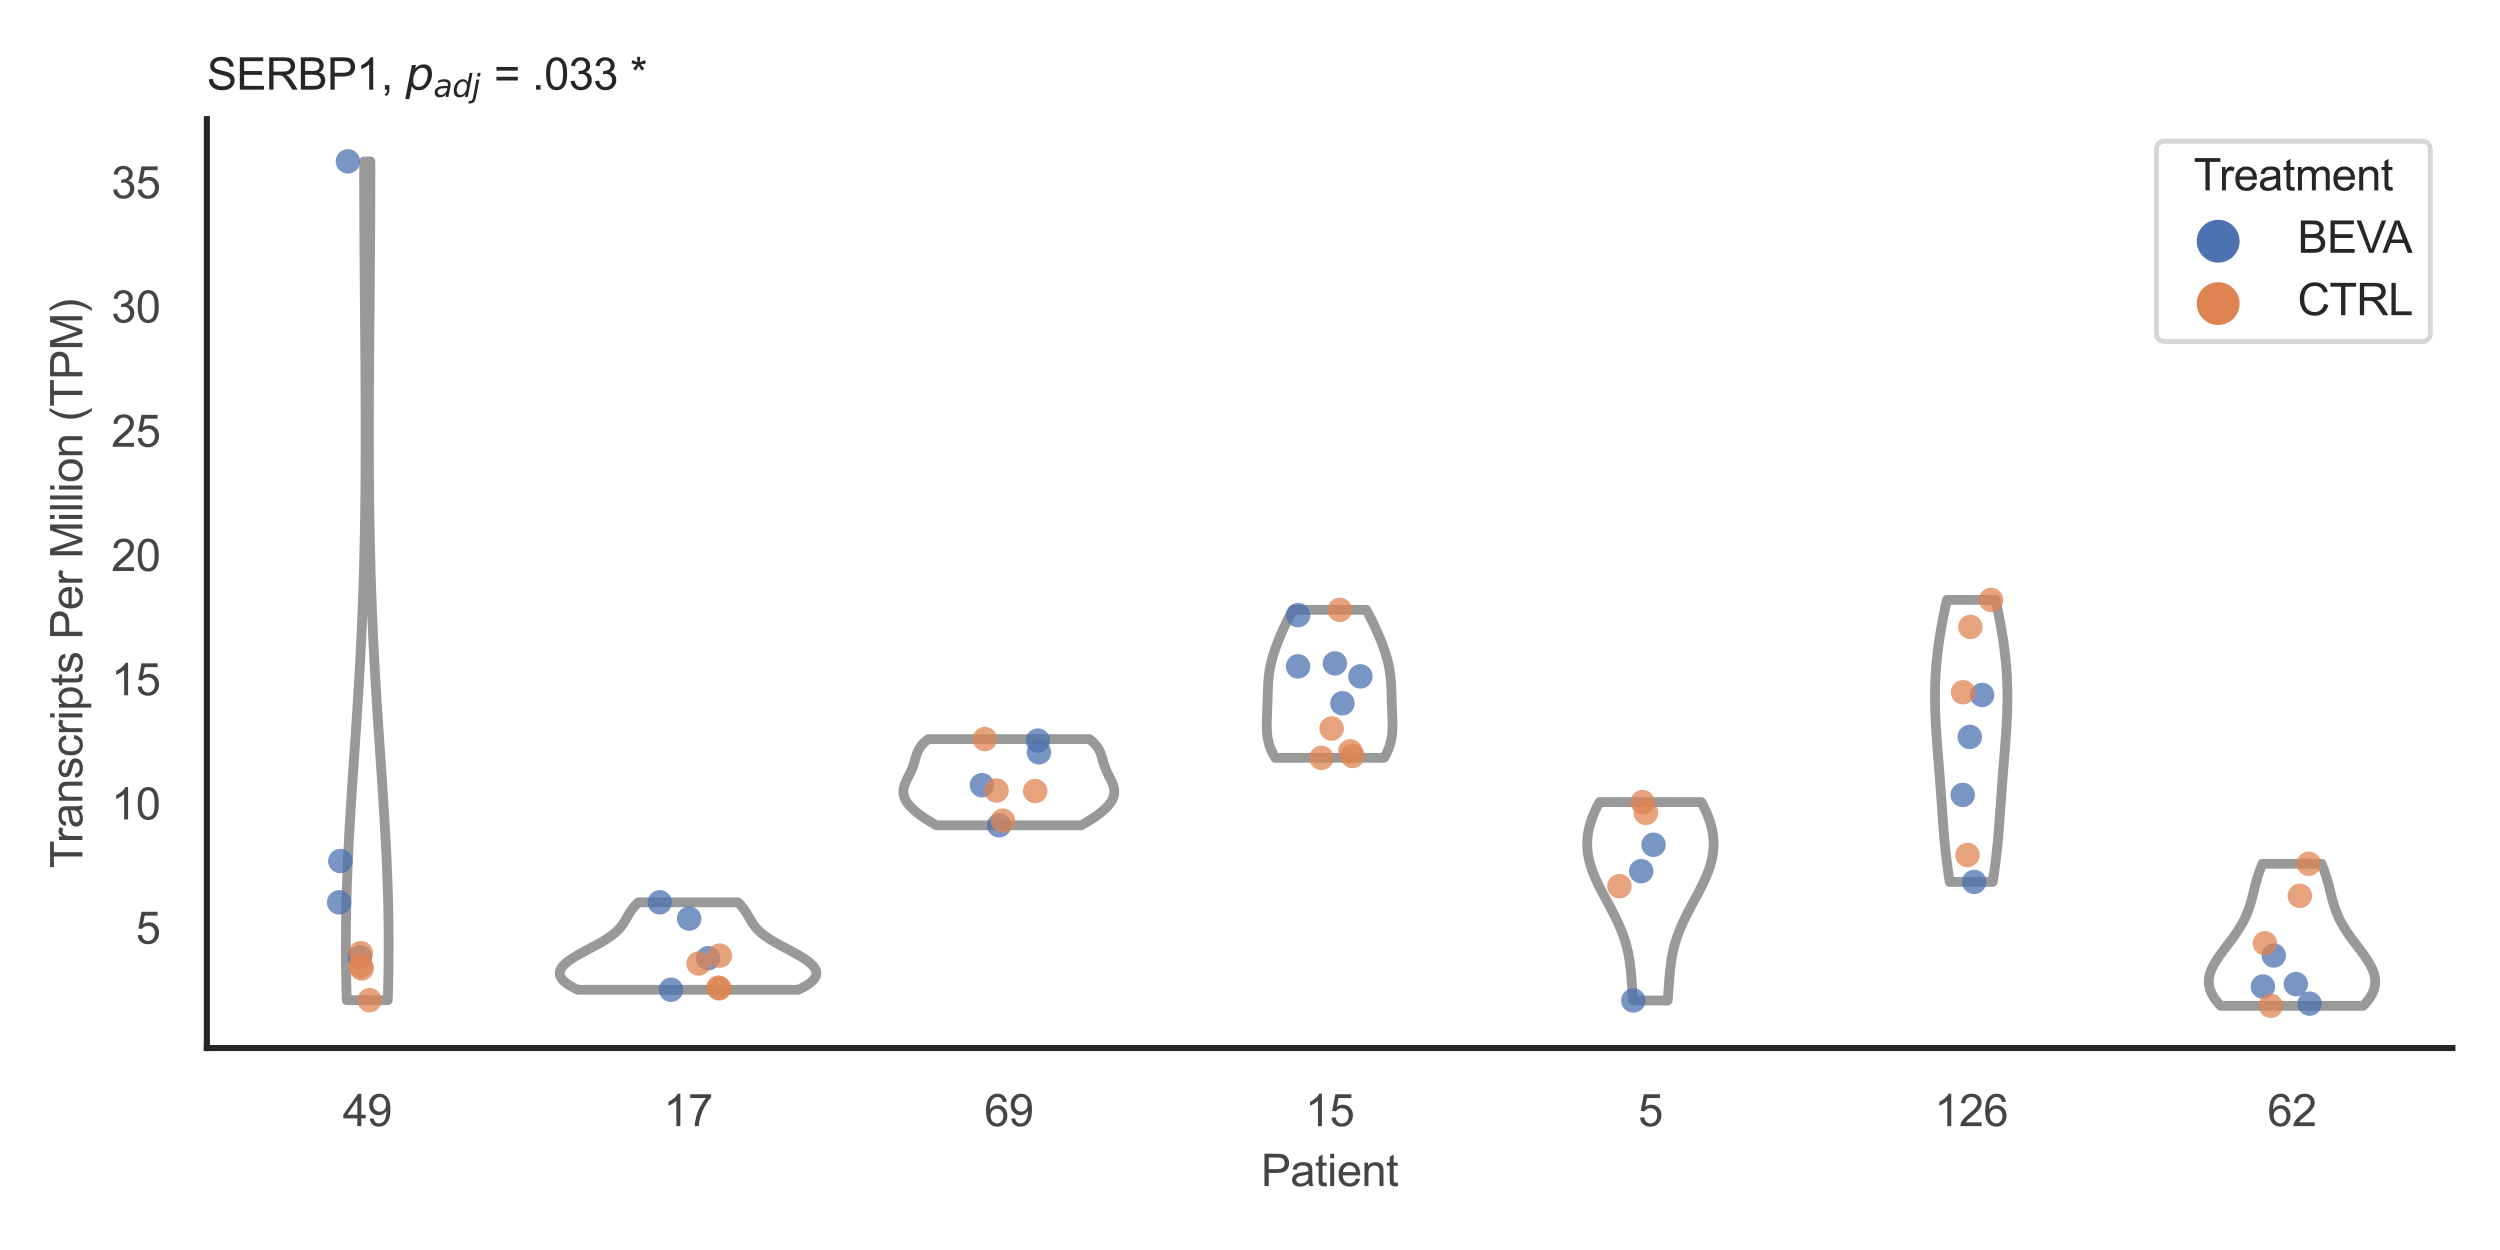 <?xml version="1.0" encoding="utf-8" standalone="no"?>
<!DOCTYPE svg PUBLIC "-//W3C//DTD SVG 1.1//EN"
  "http://www.w3.org/Graphics/SVG/1.1/DTD/svg11.dtd">
<svg xmlns:xlink="http://www.w3.org/1999/xlink" width="510.236pt" height="255.118pt" viewBox="0 0 510.236 255.118" xmlns="http://www.w3.org/2000/svg" version="1.1">
 <defs>
  <style type="text/css">*{stroke-linejoin: round; stroke-linecap: butt}</style>
 </defs>
 <g id="figure_1">
  <g id="patch_1">
   <path d="M 0 255.118 
L 510.236 255.118 
L 510.236 0 
L 0 0 
z
" style="fill: #ffffff"/>
  </g>
  <g id="axes_1">
   <g id="patch_2">
    <path d="M 42.22 213.898 
L 500.516 213.898 
L 500.516 24.32 
L 42.22 24.32 
z
" style="fill: #ffffff"/>
   </g>
   <g id="matplotlib.axis_1">
    <g id="xtick_1">
     <g id="text_1">
      <!-- 49 -->
      <g style="fill: #444444" transform="translate(69.951 229.84)scale(0.09 -0.09)">
       <defs>
        <path id="ArialMT-34" d="M 2069 0 
L 2069 1097 
L 81 1097 
L 81 1613 
L 2172 4581 
L 2631 4581 
L 2631 1613 
L 3250 1613 
L 3250 1097 
L 2631 1097 
L 2631 0 
L 2069 0 
z
M 2069 1613 
L 2069 3678 
L 634 1613 
L 2069 1613 
z
" transform="scale(0.016)"/>
        <path id="ArialMT-39" d="M 350 1059 
L 891 1109 
Q 959 728 1153 556 
Q 1347 384 1650 384 
Q 1909 384 2104 503 
Q 2300 622 2425 820 
Q 2550 1019 2634 1356 
Q 2719 1694 2719 2044 
Q 2719 2081 2716 2156 
Q 2547 1888 2255 1720 
Q 1963 1553 1622 1553 
Q 1053 1553 659 1965 
Q 266 2378 266 3053 
Q 266 3750 677 4175 
Q 1088 4600 1706 4600 
Q 2153 4600 2523 4359 
Q 2894 4119 3086 3673 
Q 3278 3228 3278 2384 
Q 3278 1506 3087 986 
Q 2897 466 2520 194 
Q 2144 -78 1638 -78 
Q 1100 -78 759 220 
Q 419 519 350 1059 
z
M 2653 3081 
Q 2653 3566 2395 3850 
Q 2138 4134 1775 4134 
Q 1400 4134 1122 3828 
Q 844 3522 844 3034 
Q 844 2597 1108 2323 
Q 1372 2050 1759 2050 
Q 2150 2050 2401 2323 
Q 2653 2597 2653 3081 
z
" transform="scale(0.016)"/>
       </defs>
       <use xlink:href="#ArialMT-34"/>
       <use xlink:href="#ArialMT-39" x="55.615"/>
      </g>
     </g>
    </g>
    <g id="xtick_2">
     <g id="text_2">
      <!-- 17 -->
      <g style="fill: #444444" transform="translate(135.421 229.84)scale(0.09 -0.09)">
       <defs>
        <path id="ArialMT-31" d="M 2384 0 
L 1822 0 
L 1822 3584 
Q 1619 3391 1289 3197 
Q 959 3003 697 2906 
L 697 3450 
Q 1169 3672 1522 3987 
Q 1875 4303 2022 4600 
L 2384 4600 
L 2384 0 
z
" transform="scale(0.016)"/>
        <path id="ArialMT-37" d="M 303 3981 
L 303 4522 
L 3269 4522 
L 3269 4084 
Q 2831 3619 2401 2847 
Q 1972 2075 1738 1259 
Q 1569 684 1522 0 
L 944 0 
Q 953 541 1156 1306 
Q 1359 2072 1739 2783 
Q 2119 3494 2547 3981 
L 303 3981 
z
" transform="scale(0.016)"/>
       </defs>
       <use xlink:href="#ArialMT-31"/>
       <use xlink:href="#ArialMT-37" x="55.615"/>
      </g>
     </g>
    </g>
    <g id="xtick_3">
     <g id="text_3">
      <!-- 69 -->
      <g style="fill: #444444" transform="translate(200.892 229.84)scale(0.09 -0.09)">
       <defs>
        <path id="ArialMT-36" d="M 3184 3459 
L 2625 3416 
Q 2550 3747 2413 3897 
Q 2184 4138 1850 4138 
Q 1581 4138 1378 3988 
Q 1113 3794 959 3422 
Q 806 3050 800 2363 
Q 1003 2672 1297 2822 
Q 1591 2972 1913 2972 
Q 2475 2972 2870 2558 
Q 3266 2144 3266 1488 
Q 3266 1056 3080 686 
Q 2894 316 2569 119 
Q 2244 -78 1831 -78 
Q 1128 -78 684 439 
Q 241 956 241 2144 
Q 241 3472 731 4075 
Q 1159 4600 1884 4600 
Q 2425 4600 2770 4297 
Q 3116 3994 3184 3459 
z
M 888 1484 
Q 888 1194 1011 928 
Q 1134 663 1356 523 
Q 1578 384 1822 384 
Q 2178 384 2434 671 
Q 2691 959 2691 1453 
Q 2691 1928 2437 2201 
Q 2184 2475 1800 2475 
Q 1419 2475 1153 2201 
Q 888 1928 888 1484 
z
" transform="scale(0.016)"/>
       </defs>
       <use xlink:href="#ArialMT-36"/>
       <use xlink:href="#ArialMT-39" x="55.615"/>
      </g>
     </g>
    </g>
    <g id="xtick_4">
     <g id="text_4">
      <!-- 15 -->
      <g style="fill: #444444" transform="translate(266.363 229.84)scale(0.09 -0.09)">
       <defs>
        <path id="ArialMT-35" d="M 266 1200 
L 856 1250 
Q 922 819 1161 601 
Q 1400 384 1738 384 
Q 2144 384 2425 690 
Q 2706 997 2706 1503 
Q 2706 1984 2436 2262 
Q 2166 2541 1728 2541 
Q 1456 2541 1237 2417 
Q 1019 2294 894 2097 
L 366 2166 
L 809 4519 
L 3088 4519 
L 3088 3981 
L 1259 3981 
L 1013 2750 
Q 1425 3038 1878 3038 
Q 2478 3038 2890 2622 
Q 3303 2206 3303 1553 
Q 3303 931 2941 478 
Q 2500 -78 1738 -78 
Q 1113 -78 717 272 
Q 322 622 266 1200 
z
" transform="scale(0.016)"/>
       </defs>
       <use xlink:href="#ArialMT-31"/>
       <use xlink:href="#ArialMT-35" x="55.615"/>
      </g>
     </g>
    </g>
    <g id="xtick_5">
     <g id="text_5">
      <!-- 5 -->
      <g style="fill: #444444" transform="translate(334.337 229.84)scale(0.09 -0.09)">
       <use xlink:href="#ArialMT-35"/>
      </g>
     </g>
    </g>
    <g id="xtick_6">
     <g id="text_6">
      <!-- 126 -->
      <g style="fill: #444444" transform="translate(394.803 229.84)scale(0.09 -0.09)">
       <defs>
        <path id="ArialMT-32" d="M 3222 541 
L 3222 0 
L 194 0 
Q 188 203 259 391 
Q 375 700 629 1000 
Q 884 1300 1366 1694 
Q 2113 2306 2375 2664 
Q 2638 3022 2638 3341 
Q 2638 3675 2398 3904 
Q 2159 4134 1775 4134 
Q 1369 4134 1125 3890 
Q 881 3647 878 3216 
L 300 3275 
Q 359 3922 746 4261 
Q 1134 4600 1788 4600 
Q 2447 4600 2831 4234 
Q 3216 3869 3216 3328 
Q 3216 3053 3103 2787 
Q 2991 2522 2730 2228 
Q 2469 1934 1863 1422 
Q 1356 997 1212 845 
Q 1069 694 975 541 
L 3222 541 
z
" transform="scale(0.016)"/>
       </defs>
       <use xlink:href="#ArialMT-31"/>
       <use xlink:href="#ArialMT-32" x="55.615"/>
       <use xlink:href="#ArialMT-36" x="111.23"/>
      </g>
     </g>
    </g>
    <g id="xtick_7">
     <g id="text_7">
      <!-- 62 -->
      <g style="fill: #444444" transform="translate(462.776 229.84)scale(0.09 -0.09)">
       <use xlink:href="#ArialMT-36"/>
       <use xlink:href="#ArialMT-32" x="55.615"/>
      </g>
     </g>
    </g>
    <g id="text_8">
     <!-- Patient -->
     <g style="fill: #444444" transform="translate(257.359 242.071)scale(0.09 -0.09)">
      <defs>
       <path id="ArialMT-50" d="M 494 0 
L 494 4581 
L 2222 4581 
Q 2678 4581 2919 4538 
Q 3256 4481 3484 4323 
Q 3713 4166 3852 3881 
Q 3991 3597 3991 3256 
Q 3991 2672 3619 2267 
Q 3247 1863 2275 1863 
L 1100 1863 
L 1100 0 
L 494 0 
z
M 1100 2403 
L 2284 2403 
Q 2872 2403 3119 2622 
Q 3366 2841 3366 3238 
Q 3366 3525 3220 3729 
Q 3075 3934 2838 4000 
Q 2684 4041 2272 4041 
L 1100 4041 
L 1100 2403 
z
" transform="scale(0.016)"/>
       <path id="ArialMT-61" d="M 2588 409 
Q 2275 144 1986 34 
Q 1697 -75 1366 -75 
Q 819 -75 525 192 
Q 231 459 231 875 
Q 231 1119 342 1320 
Q 453 1522 633 1644 
Q 813 1766 1038 1828 
Q 1203 1872 1538 1913 
Q 2219 1994 2541 2106 
Q 2544 2222 2544 2253 
Q 2544 2597 2384 2738 
Q 2169 2928 1744 2928 
Q 1347 2928 1158 2789 
Q 969 2650 878 2297 
L 328 2372 
Q 403 2725 575 2942 
Q 747 3159 1072 3276 
Q 1397 3394 1825 3394 
Q 2250 3394 2515 3294 
Q 2781 3194 2906 3042 
Q 3031 2891 3081 2659 
Q 3109 2516 3109 2141 
L 3109 1391 
Q 3109 606 3145 398 
Q 3181 191 3288 0 
L 2700 0 
Q 2613 175 2588 409 
z
M 2541 1666 
Q 2234 1541 1622 1453 
Q 1275 1403 1131 1340 
Q 988 1278 909 1158 
Q 831 1038 831 891 
Q 831 666 1001 516 
Q 1172 366 1500 366 
Q 1825 366 2078 508 
Q 2331 650 2450 897 
Q 2541 1088 2541 1459 
L 2541 1666 
z
" transform="scale(0.016)"/>
       <path id="ArialMT-74" d="M 1650 503 
L 1731 6 
Q 1494 -44 1306 -44 
Q 1000 -44 831 53 
Q 663 150 594 308 
Q 525 466 525 972 
L 525 2881 
L 113 2881 
L 113 3319 
L 525 3319 
L 525 4141 
L 1084 4478 
L 1084 3319 
L 1650 3319 
L 1650 2881 
L 1084 2881 
L 1084 941 
Q 1084 700 1114 631 
Q 1144 563 1211 522 
Q 1278 481 1403 481 
Q 1497 481 1650 503 
z
" transform="scale(0.016)"/>
       <path id="ArialMT-69" d="M 425 3934 
L 425 4581 
L 988 4581 
L 988 3934 
L 425 3934 
z
M 425 0 
L 425 3319 
L 988 3319 
L 988 0 
L 425 0 
z
" transform="scale(0.016)"/>
       <path id="ArialMT-65" d="M 2694 1069 
L 3275 997 
Q 3138 488 2766 206 
Q 2394 -75 1816 -75 
Q 1088 -75 661 373 
Q 234 822 234 1631 
Q 234 2469 665 2931 
Q 1097 3394 1784 3394 
Q 2450 3394 2872 2941 
Q 3294 2488 3294 1666 
Q 3294 1616 3291 1516 
L 816 1516 
Q 847 969 1125 678 
Q 1403 388 1819 388 
Q 2128 388 2347 550 
Q 2566 713 2694 1069 
z
M 847 1978 
L 2700 1978 
Q 2663 2397 2488 2606 
Q 2219 2931 1791 2931 
Q 1403 2931 1139 2672 
Q 875 2413 847 1978 
z
" transform="scale(0.016)"/>
       <path id="ArialMT-6e" d="M 422 0 
L 422 3319 
L 928 3319 
L 928 2847 
Q 1294 3394 1984 3394 
Q 2284 3394 2536 3286 
Q 2788 3178 2913 3003 
Q 3038 2828 3088 2588 
Q 3119 2431 3119 2041 
L 3119 0 
L 2556 0 
L 2556 2019 
Q 2556 2363 2490 2533 
Q 2425 2703 2258 2804 
Q 2091 2906 1866 2906 
Q 1506 2906 1245 2678 
Q 984 2450 984 1813 
L 984 0 
L 422 0 
z
" transform="scale(0.016)"/>
      </defs>
      <use xlink:href="#ArialMT-50"/>
      <use xlink:href="#ArialMT-61" x="66.699"/>
      <use xlink:href="#ArialMT-74" x="122.314"/>
      <use xlink:href="#ArialMT-69" x="150.098"/>
      <use xlink:href="#ArialMT-65" x="172.314"/>
      <use xlink:href="#ArialMT-6e" x="227.93"/>
      <use xlink:href="#ArialMT-74" x="283.545"/>
     </g>
    </g>
   </g>
   <g id="matplotlib.axis_2">
    <g id="ytick_1">
     <g id="text_9">
      <!-- 5 -->
      <g style="fill: #444444" transform="translate(27.715 192.607)scale(0.09 -0.09)">
       <use xlink:href="#ArialMT-35"/>
      </g>
     </g>
    </g>
    <g id="ytick_2">
     <g id="text_10">
      <!-- 10 -->
      <g style="fill: #444444" transform="translate(22.71 167.251)scale(0.09 -0.09)">
       <defs>
        <path id="ArialMT-30" d="M 266 2259 
Q 266 3072 433 3567 
Q 600 4063 929 4331 
Q 1259 4600 1759 4600 
Q 2128 4600 2406 4451 
Q 2684 4303 2865 4023 
Q 3047 3744 3150 3342 
Q 3253 2941 3253 2259 
Q 3253 1453 3087 958 
Q 2922 463 2592 192 
Q 2263 -78 1759 -78 
Q 1097 -78 719 397 
Q 266 969 266 2259 
z
M 844 2259 
Q 844 1131 1108 757 
Q 1372 384 1759 384 
Q 2147 384 2411 759 
Q 2675 1134 2675 2259 
Q 2675 3391 2411 3762 
Q 2147 4134 1753 4134 
Q 1366 4134 1134 3806 
Q 844 3388 844 2259 
z
" transform="scale(0.016)"/>
       </defs>
       <use xlink:href="#ArialMT-31"/>
       <use xlink:href="#ArialMT-30" x="55.615"/>
      </g>
     </g>
    </g>
    <g id="ytick_3">
     <g id="text_11">
      <!-- 15 -->
      <g style="fill: #444444" transform="translate(22.71 141.894)scale(0.09 -0.09)">
       <use xlink:href="#ArialMT-31"/>
       <use xlink:href="#ArialMT-35" x="55.615"/>
      </g>
     </g>
    </g>
    <g id="ytick_4">
     <g id="text_12">
      <!-- 20 -->
      <g style="fill: #444444" transform="translate(22.71 116.538)scale(0.09 -0.09)">
       <use xlink:href="#ArialMT-32"/>
       <use xlink:href="#ArialMT-30" x="55.615"/>
      </g>
     </g>
    </g>
    <g id="ytick_5">
     <g id="text_13">
      <!-- 25 -->
      <g style="fill: #444444" transform="translate(22.71 91.181)scale(0.09 -0.09)">
       <use xlink:href="#ArialMT-32"/>
       <use xlink:href="#ArialMT-35" x="55.615"/>
      </g>
     </g>
    </g>
    <g id="ytick_6">
     <g id="text_14">
      <!-- 30 -->
      <g style="fill: #444444" transform="translate(22.71 65.825)scale(0.09 -0.09)">
       <defs>
        <path id="ArialMT-33" d="M 269 1209 
L 831 1284 
Q 928 806 1161 595 
Q 1394 384 1728 384 
Q 2125 384 2398 659 
Q 2672 934 2672 1341 
Q 2672 1728 2419 1979 
Q 2166 2231 1775 2231 
Q 1616 2231 1378 2169 
L 1441 2663 
Q 1497 2656 1531 2656 
Q 1891 2656 2178 2843 
Q 2466 3031 2466 3422 
Q 2466 3731 2256 3934 
Q 2047 4138 1716 4138 
Q 1388 4138 1169 3931 
Q 950 3725 888 3313 
L 325 3413 
Q 428 3978 793 4289 
Q 1159 4600 1703 4600 
Q 2078 4600 2393 4439 
Q 2709 4278 2876 4000 
Q 3044 3722 3044 3409 
Q 3044 3113 2884 2869 
Q 2725 2625 2413 2481 
Q 2819 2388 3044 2092 
Q 3269 1797 3269 1353 
Q 3269 753 2831 336 
Q 2394 -81 1725 -81 
Q 1122 -81 723 278 
Q 325 638 269 1209 
z
" transform="scale(0.016)"/>
       </defs>
       <use xlink:href="#ArialMT-33"/>
       <use xlink:href="#ArialMT-30" x="55.615"/>
      </g>
     </g>
    </g>
    <g id="ytick_7">
     <g id="text_15">
      <!-- 35 -->
      <g style="fill: #444444" transform="translate(22.71 40.468)scale(0.09 -0.09)">
       <use xlink:href="#ArialMT-33"/>
       <use xlink:href="#ArialMT-35" x="55.615"/>
      </g>
     </g>
    </g>
    <g id="text_16">
     <!-- Transcripts Per Million (TPM) -->
     <g style="fill: #444444" transform="translate(16.816 177.194)rotate(-90)scale(0.09 -0.09)">
      <defs>
       <path id="ArialMT-54" d="M 1659 0 
L 1659 4041 
L 150 4041 
L 150 4581 
L 3781 4581 
L 3781 4041 
L 2266 4041 
L 2266 0 
L 1659 0 
z
" transform="scale(0.016)"/>
       <path id="ArialMT-72" d="M 416 0 
L 416 3319 
L 922 3319 
L 922 2816 
Q 1116 3169 1280 3281 
Q 1444 3394 1641 3394 
Q 1925 3394 2219 3213 
L 2025 2691 
Q 1819 2813 1613 2813 
Q 1428 2813 1281 2702 
Q 1134 2591 1072 2394 
Q 978 2094 978 1738 
L 978 0 
L 416 0 
z
" transform="scale(0.016)"/>
       <path id="ArialMT-73" d="M 197 991 
L 753 1078 
Q 800 744 1014 566 
Q 1228 388 1613 388 
Q 2000 388 2187 545 
Q 2375 703 2375 916 
Q 2375 1106 2209 1216 
Q 2094 1291 1634 1406 
Q 1016 1563 777 1677 
Q 538 1791 414 1992 
Q 291 2194 291 2438 
Q 291 2659 392 2848 
Q 494 3038 669 3163 
Q 800 3259 1026 3326 
Q 1253 3394 1513 3394 
Q 1903 3394 2198 3281 
Q 2494 3169 2634 2976 
Q 2775 2784 2828 2463 
L 2278 2388 
Q 2241 2644 2061 2787 
Q 1881 2931 1553 2931 
Q 1166 2931 1000 2803 
Q 834 2675 834 2503 
Q 834 2394 903 2306 
Q 972 2216 1119 2156 
Q 1203 2125 1616 2013 
Q 2213 1853 2448 1751 
Q 2684 1650 2818 1456 
Q 2953 1263 2953 975 
Q 2953 694 2789 445 
Q 2625 197 2315 61 
Q 2006 -75 1616 -75 
Q 969 -75 630 194 
Q 291 463 197 991 
z
" transform="scale(0.016)"/>
       <path id="ArialMT-63" d="M 2588 1216 
L 3141 1144 
Q 3050 572 2676 248 
Q 2303 -75 1759 -75 
Q 1078 -75 664 370 
Q 250 816 250 1647 
Q 250 2184 428 2587 
Q 606 2991 970 3192 
Q 1334 3394 1763 3394 
Q 2303 3394 2647 3120 
Q 2991 2847 3088 2344 
L 2541 2259 
Q 2463 2594 2264 2762 
Q 2066 2931 1784 2931 
Q 1359 2931 1093 2626 
Q 828 2322 828 1663 
Q 828 994 1084 691 
Q 1341 388 1753 388 
Q 2084 388 2306 591 
Q 2528 794 2588 1216 
z
" transform="scale(0.016)"/>
       <path id="ArialMT-70" d="M 422 -1272 
L 422 3319 
L 934 3319 
L 934 2888 
Q 1116 3141 1344 3267 
Q 1572 3394 1897 3394 
Q 2322 3394 2647 3175 
Q 2972 2956 3137 2557 
Q 3303 2159 3303 1684 
Q 3303 1175 3120 767 
Q 2938 359 2589 142 
Q 2241 -75 1856 -75 
Q 1575 -75 1351 44 
Q 1128 163 984 344 
L 984 -1272 
L 422 -1272 
z
M 931 1641 
Q 931 1000 1190 694 
Q 1450 388 1819 388 
Q 2194 388 2461 705 
Q 2728 1022 2728 1688 
Q 2728 2322 2467 2637 
Q 2206 2953 1844 2953 
Q 1484 2953 1207 2617 
Q 931 2281 931 1641 
z
" transform="scale(0.016)"/>
       <path id="ArialMT-20" transform="scale(0.016)"/>
       <path id="ArialMT-4d" d="M 475 0 
L 475 4581 
L 1388 4581 
L 2472 1338 
Q 2622 884 2691 659 
Q 2769 909 2934 1394 
L 4031 4581 
L 4847 4581 
L 4847 0 
L 4263 0 
L 4263 3834 
L 2931 0 
L 2384 0 
L 1059 3900 
L 1059 0 
L 475 0 
z
" transform="scale(0.016)"/>
       <path id="ArialMT-6c" d="M 409 0 
L 409 4581 
L 972 4581 
L 972 0 
L 409 0 
z
" transform="scale(0.016)"/>
       <path id="ArialMT-6f" d="M 213 1659 
Q 213 2581 725 3025 
Q 1153 3394 1769 3394 
Q 2453 3394 2887 2945 
Q 3322 2497 3322 1706 
Q 3322 1066 3130 698 
Q 2938 331 2570 128 
Q 2203 -75 1769 -75 
Q 1072 -75 642 372 
Q 213 819 213 1659 
z
M 791 1659 
Q 791 1022 1069 705 
Q 1347 388 1769 388 
Q 2188 388 2466 706 
Q 2744 1025 2744 1678 
Q 2744 2294 2464 2611 
Q 2184 2928 1769 2928 
Q 1347 2928 1069 2612 
Q 791 2297 791 1659 
z
" transform="scale(0.016)"/>
       <path id="ArialMT-28" d="M 1497 -1347 
Q 1031 -759 709 28 
Q 388 816 388 1659 
Q 388 2403 628 3084 
Q 909 3875 1497 4659 
L 1900 4659 
Q 1522 4009 1400 3731 
Q 1209 3300 1100 2831 
Q 966 2247 966 1656 
Q 966 153 1900 -1347 
L 1497 -1347 
z
" transform="scale(0.016)"/>
       <path id="ArialMT-29" d="M 791 -1347 
L 388 -1347 
Q 1322 153 1322 1656 
Q 1322 2244 1188 2822 
Q 1081 3291 891 3722 
Q 769 4003 388 4659 
L 791 4659 
Q 1378 3875 1659 3084 
Q 1900 2403 1900 1659 
Q 1900 816 1576 28 
Q 1253 -759 791 -1347 
z
" transform="scale(0.016)"/>
      </defs>
      <use xlink:href="#ArialMT-54"/>
      <use xlink:href="#ArialMT-72" x="57.334"/>
      <use xlink:href="#ArialMT-61" x="90.635"/>
      <use xlink:href="#ArialMT-6e" x="146.25"/>
      <use xlink:href="#ArialMT-73" x="201.865"/>
      <use xlink:href="#ArialMT-63" x="251.865"/>
      <use xlink:href="#ArialMT-72" x="301.865"/>
      <use xlink:href="#ArialMT-69" x="335.166"/>
      <use xlink:href="#ArialMT-70" x="357.383"/>
      <use xlink:href="#ArialMT-74" x="412.998"/>
      <use xlink:href="#ArialMT-73" x="440.781"/>
      <use xlink:href="#ArialMT-20" x="490.781"/>
      <use xlink:href="#ArialMT-50" x="518.564"/>
      <use xlink:href="#ArialMT-65" x="585.264"/>
      <use xlink:href="#ArialMT-72" x="640.879"/>
      <use xlink:href="#ArialMT-20" x="674.18"/>
      <use xlink:href="#ArialMT-4d" x="701.963"/>
      <use xlink:href="#ArialMT-69" x="785.264"/>
      <use xlink:href="#ArialMT-6c" x="807.48"/>
      <use xlink:href="#ArialMT-6c" x="829.697"/>
      <use xlink:href="#ArialMT-69" x="851.914"/>
      <use xlink:href="#ArialMT-6f" x="874.131"/>
      <use xlink:href="#ArialMT-6e" x="929.746"/>
      <use xlink:href="#ArialMT-20" x="985.361"/>
      <use xlink:href="#ArialMT-28" x="1013.145"/>
      <use xlink:href="#ArialMT-54" x="1046.445"/>
      <use xlink:href="#ArialMT-50" x="1107.529"/>
      <use xlink:href="#ArialMT-4d" x="1174.229"/>
      <use xlink:href="#ArialMT-29" x="1257.529"/>
     </g>
    </g>
   </g>
   <g id="PolyCollection_1">
    <defs>
     <path id="m0c6757e039" d="M 79.138 -50.988 
L 70.772 -50.988 
L 70.722 -52.717 
L 70.679 -54.446 
L 70.645 -56.176 
L 70.619 -57.905 
L 70.602 -59.634 
L 70.593 -61.363 
L 70.593 -63.093 
L 70.601 -64.822 
L 70.618 -66.551 
L 70.644 -68.28 
L 70.678 -70.009 
L 70.72 -71.739 
L 70.77 -73.468 
L 70.828 -75.197 
L 70.893 -76.926 
L 70.965 -78.656 
L 71.043 -80.385 
L 71.128 -82.114 
L 71.218 -83.843 
L 71.313 -85.572 
L 71.412 -87.302 
L 71.516 -89.031 
L 71.623 -90.76 
L 71.733 -92.489 
L 71.846 -94.219 
L 71.96 -95.948 
L 72.076 -97.677 
L 72.193 -99.406 
L 72.31 -101.135 
L 72.427 -102.865 
L 72.544 -104.594 
L 72.659 -106.323 
L 72.773 -108.052 
L 72.885 -109.782 
L 72.995 -111.511 
L 73.103 -113.24 
L 73.208 -114.969 
L 73.309 -116.698 
L 73.408 -118.428 
L 73.503 -120.157 
L 73.594 -121.886 
L 73.681 -123.615 
L 73.765 -125.345 
L 73.844 -127.074 
L 73.919 -128.803 
L 73.99 -130.532 
L 74.057 -132.261 
L 74.12 -133.991 
L 74.178 -135.72 
L 74.233 -137.449 
L 74.283 -139.178 
L 74.33 -140.908 
L 74.372 -142.637 
L 74.411 -144.366 
L 74.445 -146.095 
L 74.477 -147.824 
L 74.504 -149.554 
L 74.529 -151.283 
L 74.55 -153.012 
L 74.568 -154.741 
L 74.583 -156.471 
L 74.596 -158.2 
L 74.605 -159.929 
L 74.612 -161.658 
L 74.617 -163.387 
L 74.619 -165.117 
L 74.62 -166.846 
L 74.618 -168.575 
L 74.615 -170.304 
L 74.61 -172.034 
L 74.603 -173.763 
L 74.595 -175.492 
L 74.585 -177.221 
L 74.575 -178.95 
L 74.563 -180.68 
L 74.551 -182.409 
L 74.538 -184.138 
L 74.525 -185.867 
L 74.511 -187.597 
L 74.496 -189.326 
L 74.482 -191.055 
L 74.467 -192.784 
L 74.453 -194.513 
L 74.438 -196.243 
L 74.424 -197.972 
L 74.411 -199.701 
L 74.398 -201.43 
L 74.385 -203.159 
L 74.374 -204.889 
L 74.363 -206.618 
L 74.353 -208.347 
L 74.344 -210.076 
L 74.336 -211.806 
L 74.329 -213.535 
L 74.324 -215.264 
L 74.32 -216.993 
L 74.316 -218.722 
L 74.315 -220.452 
L 74.314 -222.181 
L 75.597 -222.181 
L 75.597 -222.181 
L 75.596 -220.452 
L 75.594 -218.722 
L 75.591 -216.993 
L 75.587 -215.264 
L 75.581 -213.535 
L 75.575 -211.806 
L 75.567 -210.076 
L 75.558 -208.347 
L 75.548 -206.618 
L 75.537 -204.889 
L 75.526 -203.159 
L 75.513 -201.43 
L 75.5 -199.701 
L 75.487 -197.972 
L 75.473 -196.243 
L 75.458 -194.513 
L 75.444 -192.784 
L 75.429 -191.055 
L 75.415 -189.326 
L 75.4 -187.597 
L 75.386 -185.867 
L 75.373 -184.138 
L 75.36 -182.409 
L 75.347 -180.68 
L 75.336 -178.95 
L 75.325 -177.221 
L 75.316 -175.492 
L 75.308 -173.763 
L 75.301 -172.034 
L 75.296 -170.304 
L 75.293 -168.575 
L 75.291 -166.846 
L 75.291 -165.117 
L 75.294 -163.387 
L 75.299 -161.658 
L 75.306 -159.929 
L 75.315 -158.2 
L 75.328 -156.471 
L 75.343 -154.741 
L 75.361 -153.012 
L 75.382 -151.283 
L 75.406 -149.554 
L 75.434 -147.824 
L 75.465 -146.095 
L 75.5 -144.366 
L 75.539 -142.637 
L 75.581 -140.908 
L 75.628 -139.178 
L 75.678 -137.449 
L 75.732 -135.72 
L 75.791 -133.991 
L 75.854 -132.261 
L 75.921 -130.532 
L 75.992 -128.803 
L 76.067 -127.074 
L 76.146 -125.345 
L 76.23 -123.615 
L 76.317 -121.886 
L 76.408 -120.157 
L 76.503 -118.428 
L 76.601 -116.698 
L 76.703 -114.969 
L 76.808 -113.24 
L 76.916 -111.511 
L 77.026 -109.782 
L 77.138 -108.052 
L 77.252 -106.323 
L 77.367 -104.594 
L 77.484 -102.865 
L 77.601 -101.135 
L 77.718 -99.406 
L 77.835 -97.677 
L 77.951 -95.948 
L 78.065 -94.219 
L 78.178 -92.489 
L 78.288 -90.76 
L 78.395 -89.031 
L 78.499 -87.302 
L 78.598 -85.572 
L 78.693 -83.843 
L 78.783 -82.114 
L 78.868 -80.385 
L 78.946 -78.656 
L 79.018 -76.926 
L 79.083 -75.197 
L 79.14 -73.468 
L 79.191 -71.739 
L 79.233 -70.009 
L 79.267 -68.28 
L 79.292 -66.551 
L 79.31 -64.822 
L 79.318 -63.093 
L 79.318 -61.363 
L 79.309 -59.634 
L 79.292 -57.905 
L 79.266 -56.176 
L 79.231 -54.446 
L 79.189 -52.717 
L 79.138 -50.988 
z
" style="stroke: #999999; stroke-width: 2"/>
    </defs>
    <g clip-path="url(#p77f77a32c0)">
     <use xlink:href="#m0c6757e039" x="0" y="255.118" style="fill: #ffffff; stroke: #999999; stroke-width: 2"/>
    </g>
   </g>
   <g id="PolyCollection_2">
    <defs>
     <path id="mee14ffa178" d="M 162.935 -53.118 
L 117.918 -53.118 
L 117.543 -53.298 
L 117.186 -53.479 
L 116.848 -53.659 
L 116.529 -53.839 
L 116.229 -54.019 
L 115.95 -54.2 
L 115.691 -54.38 
L 115.453 -54.56 
L 115.236 -54.74 
L 115.04 -54.921 
L 114.865 -55.101 
L 114.712 -55.281 
L 114.58 -55.461 
L 114.47 -55.641 
L 114.381 -55.822 
L 114.314 -56.002 
L 114.268 -56.182 
L 114.242 -56.362 
L 114.238 -56.543 
L 114.254 -56.723 
L 114.29 -56.903 
L 114.347 -57.083 
L 114.422 -57.264 
L 114.517 -57.444 
L 114.631 -57.624 
L 114.762 -57.804 
L 114.912 -57.985 
L 115.078 -58.165 
L 115.261 -58.345 
L 115.46 -58.525 
L 115.674 -58.706 
L 115.903 -58.886 
L 116.145 -59.066 
L 116.401 -59.246 
L 116.668 -59.426 
L 116.947 -59.607 
L 117.236 -59.787 
L 117.535 -59.967 
L 117.842 -60.147 
L 118.156 -60.328 
L 118.478 -60.508 
L 118.804 -60.688 
L 119.135 -60.868 
L 119.47 -61.049 
L 119.806 -61.229 
L 120.145 -61.409 
L 120.483 -61.589 
L 120.821 -61.77 
L 121.156 -61.95 
L 121.49 -62.13 
L 121.819 -62.31 
L 122.144 -62.49 
L 122.463 -62.671 
L 122.776 -62.851 
L 123.082 -63.031 
L 123.38 -63.211 
L 123.67 -63.392 
L 123.951 -63.572 
L 124.222 -63.752 
L 124.484 -63.932 
L 124.735 -64.113 
L 124.976 -64.293 
L 125.207 -64.473 
L 125.427 -64.653 
L 125.637 -64.834 
L 125.836 -65.014 
L 126.025 -65.194 
L 126.204 -65.374 
L 126.373 -65.554 
L 126.534 -65.735 
L 126.685 -65.915 
L 126.829 -66.095 
L 126.965 -66.275 
L 127.094 -66.456 
L 127.218 -66.636 
L 127.335 -66.816 
L 127.449 -66.996 
L 127.558 -67.177 
L 127.665 -67.357 
L 127.769 -67.537 
L 127.872 -67.717 
L 127.975 -67.898 
L 128.078 -68.078 
L 128.181 -68.258 
L 128.287 -68.438 
L 128.396 -68.618 
L 128.507 -68.799 
L 128.623 -68.979 
L 128.742 -69.159 
L 128.867 -69.339 
L 128.997 -69.52 
L 129.134 -69.7 
L 129.276 -69.88 
L 129.424 -70.06 
L 129.58 -70.241 
L 129.742 -70.421 
L 129.911 -70.601 
L 130.087 -70.781 
L 130.27 -70.962 
L 150.583 -70.962 
L 150.583 -70.962 
L 150.765 -70.781 
L 150.942 -70.601 
L 151.111 -70.421 
L 151.273 -70.241 
L 151.428 -70.06 
L 151.577 -69.88 
L 151.719 -69.7 
L 151.855 -69.52 
L 151.985 -69.339 
L 152.11 -69.159 
L 152.23 -68.979 
L 152.346 -68.799 
L 152.457 -68.618 
L 152.565 -68.438 
L 152.671 -68.258 
L 152.775 -68.078 
L 152.878 -67.898 
L 152.981 -67.717 
L 153.084 -67.537 
L 153.188 -67.357 
L 153.295 -67.177 
L 153.404 -66.996 
L 153.517 -66.816 
L 153.635 -66.636 
L 153.758 -66.456 
L 153.888 -66.275 
L 154.024 -66.095 
L 154.167 -65.915 
L 154.319 -65.735 
L 154.479 -65.554 
L 154.649 -65.374 
L 154.828 -65.194 
L 155.017 -65.014 
L 155.216 -64.834 
L 155.426 -64.653 
L 155.646 -64.473 
L 155.876 -64.293 
L 156.117 -64.113 
L 156.369 -63.932 
L 156.631 -63.752 
L 156.902 -63.572 
L 157.183 -63.392 
L 157.473 -63.211 
L 157.771 -63.031 
L 158.077 -62.851 
L 158.39 -62.671 
L 158.709 -62.49 
L 159.034 -62.31 
L 159.363 -62.13 
L 159.696 -61.95 
L 160.032 -61.77 
L 160.37 -61.589 
L 160.708 -61.409 
L 161.046 -61.229 
L 161.383 -61.049 
L 161.717 -60.868 
L 162.049 -60.688 
L 162.375 -60.508 
L 162.696 -60.328 
L 163.011 -60.147 
L 163.318 -59.967 
L 163.617 -59.787 
L 163.906 -59.607 
L 164.184 -59.426 
L 164.452 -59.246 
L 164.707 -59.066 
L 164.95 -58.886 
L 165.178 -58.706 
L 165.392 -58.525 
L 165.591 -58.345 
L 165.774 -58.165 
L 165.941 -57.985 
L 166.09 -57.804 
L 166.222 -57.624 
L 166.336 -57.444 
L 166.43 -57.264 
L 166.506 -57.083 
L 166.562 -56.903 
L 166.599 -56.723 
L 166.615 -56.543 
L 166.61 -56.362 
L 166.585 -56.182 
L 166.539 -56.002 
L 166.471 -55.822 
L 166.382 -55.641 
L 166.272 -55.461 
L 166.141 -55.281 
L 165.987 -55.101 
L 165.813 -54.921 
L 165.617 -54.74 
L 165.4 -54.56 
L 165.161 -54.38 
L 164.903 -54.2 
L 164.623 -54.019 
L 164.324 -53.839 
L 164.005 -53.659 
L 163.667 -53.479 
L 163.31 -53.298 
L 162.935 -53.118 
z
" style="stroke: #999999; stroke-width: 2"/>
    </defs>
    <g clip-path="url(#p77f77a32c0)">
     <use xlink:href="#mee14ffa178" x="0" y="255.118" style="fill: #ffffff; stroke: #999999; stroke-width: 2"/>
    </g>
   </g>
   <g id="PolyCollection_3">
    <defs>
     <path id="m0e417b8d60" d="M 220.693 -86.681 
L 191.102 -86.681 
L 190.789 -86.859 
L 190.482 -87.036 
L 190.181 -87.214 
L 189.885 -87.392 
L 189.594 -87.57 
L 189.31 -87.747 
L 189.032 -87.925 
L 188.76 -88.103 
L 188.495 -88.281 
L 188.236 -88.458 
L 187.985 -88.636 
L 187.74 -88.814 
L 187.503 -88.992 
L 187.273 -89.169 
L 187.05 -89.347 
L 186.836 -89.525 
L 186.629 -89.703 
L 186.43 -89.88 
L 186.24 -90.058 
L 186.057 -90.236 
L 185.884 -90.414 
L 185.719 -90.591 
L 185.563 -90.769 
L 185.416 -90.947 
L 185.279 -91.125 
L 185.15 -91.303 
L 185.032 -91.48 
L 184.923 -91.658 
L 184.824 -91.836 
L 184.734 -92.014 
L 184.655 -92.191 
L 184.586 -92.369 
L 184.526 -92.547 
L 184.477 -92.725 
L 184.438 -92.902 
L 184.409 -93.08 
L 184.389 -93.258 
L 184.379 -93.436 
L 184.378 -93.613 
L 184.387 -93.791 
L 184.404 -93.969 
L 184.43 -94.147 
L 184.463 -94.324 
L 184.505 -94.502 
L 184.554 -94.68 
L 184.609 -94.858 
L 184.67 -95.035 
L 184.738 -95.213 
L 184.81 -95.391 
L 184.886 -95.569 
L 184.967 -95.746 
L 185.05 -95.924 
L 185.136 -96.102 
L 185.224 -96.28 
L 185.313 -96.457 
L 185.403 -96.635 
L 185.493 -96.813 
L 185.582 -96.991 
L 185.671 -97.168 
L 185.758 -97.346 
L 185.842 -97.524 
L 185.925 -97.702 
L 186.005 -97.879 
L 186.083 -98.057 
L 186.157 -98.235 
L 186.228 -98.413 
L 186.296 -98.59 
L 186.361 -98.768 
L 186.423 -98.946 
L 186.482 -99.124 
L 186.538 -99.301 
L 186.592 -99.479 
L 186.644 -99.657 
L 186.695 -99.835 
L 186.745 -100.012 
L 186.794 -100.19 
L 186.844 -100.368 
L 186.895 -100.546 
L 186.947 -100.723 
L 187.002 -100.901 
L 187.06 -101.079 
L 187.123 -101.257 
L 187.189 -101.434 
L 187.262 -101.612 
L 187.341 -101.79 
L 187.427 -101.968 
L 187.521 -102.145 
L 187.623 -102.323 
L 187.735 -102.501 
L 187.856 -102.679 
L 187.989 -102.856 
L 188.132 -103.034 
L 188.286 -103.212 
L 188.452 -103.39 
L 188.631 -103.567 
L 188.822 -103.745 
L 189.025 -103.923 
L 189.241 -104.101 
L 189.47 -104.278 
L 222.325 -104.278 
L 222.325 -104.278 
L 222.553 -104.101 
L 222.769 -103.923 
L 222.973 -103.745 
L 223.163 -103.567 
L 223.342 -103.39 
L 223.508 -103.212 
L 223.663 -103.034 
L 223.806 -102.856 
L 223.938 -102.679 
L 224.06 -102.501 
L 224.171 -102.323 
L 224.274 -102.145 
L 224.368 -101.968 
L 224.454 -101.79 
L 224.533 -101.612 
L 224.605 -101.434 
L 224.672 -101.257 
L 224.734 -101.079 
L 224.792 -100.901 
L 224.847 -100.723 
L 224.9 -100.546 
L 224.95 -100.368 
L 225 -100.19 
L 225.05 -100.012 
L 225.1 -99.835 
L 225.15 -99.657 
L 225.202 -99.479 
L 225.257 -99.301 
L 225.313 -99.124 
L 225.372 -98.946 
L 225.434 -98.768 
L 225.498 -98.59 
L 225.566 -98.413 
L 225.638 -98.235 
L 225.712 -98.057 
L 225.789 -97.879 
L 225.869 -97.702 
L 225.952 -97.524 
L 226.037 -97.346 
L 226.124 -97.168 
L 226.212 -96.991 
L 226.302 -96.813 
L 226.391 -96.635 
L 226.481 -96.457 
L 226.57 -96.28 
L 226.658 -96.102 
L 226.744 -95.924 
L 226.828 -95.746 
L 226.908 -95.569 
L 226.985 -95.391 
L 227.057 -95.213 
L 227.124 -95.035 
L 227.186 -94.858 
L 227.241 -94.68 
L 227.29 -94.502 
L 227.331 -94.324 
L 227.365 -94.147 
L 227.391 -93.969 
L 227.408 -93.791 
L 227.416 -93.613 
L 227.416 -93.436 
L 227.406 -93.258 
L 227.386 -93.08 
L 227.357 -92.902 
L 227.317 -92.725 
L 227.268 -92.547 
L 227.209 -92.369 
L 227.139 -92.191 
L 227.06 -92.014 
L 226.971 -91.836 
L 226.872 -91.658 
L 226.763 -91.48 
L 226.644 -91.303 
L 226.516 -91.125 
L 226.378 -90.947 
L 226.231 -90.769 
L 226.075 -90.591 
L 225.911 -90.414 
L 225.737 -90.236 
L 225.555 -90.058 
L 225.364 -89.88 
L 225.165 -89.703 
L 224.959 -89.525 
L 224.744 -89.347 
L 224.522 -89.169 
L 224.292 -88.992 
L 224.054 -88.814 
L 223.81 -88.636 
L 223.558 -88.458 
L 223.3 -88.281 
L 223.034 -88.103 
L 222.763 -87.925 
L 222.484 -87.747 
L 222.2 -87.57 
L 221.91 -87.392 
L 221.614 -87.214 
L 221.312 -87.036 
L 221.005 -86.859 
L 220.693 -86.681 
z
" style="stroke: #999999; stroke-width: 2"/>
    </defs>
    <g clip-path="url(#p77f77a32c0)">
     <use xlink:href="#m0e417b8d60" x="0" y="255.118" style="fill: #ffffff; stroke: #999999; stroke-width: 2"/>
    </g>
   </g>
   <g id="PolyCollection_4">
    <defs>
     <path id="mc9db4b3c63" d="M 282.468 -100.442 
L 260.268 -100.442 
L 260.088 -100.747 
L 259.919 -101.052 
L 259.76 -101.358 
L 259.612 -101.663 
L 259.474 -101.968 
L 259.347 -102.273 
L 259.231 -102.578 
L 259.125 -102.884 
L 259.03 -103.189 
L 258.944 -103.494 
L 258.868 -103.799 
L 258.802 -104.104 
L 258.744 -104.409 
L 258.695 -104.715 
L 258.653 -105.02 
L 258.619 -105.325 
L 258.592 -105.63 
L 258.571 -105.935 
L 258.555 -106.24 
L 258.545 -106.546 
L 258.54 -106.851 
L 258.538 -107.156 
L 258.54 -107.461 
L 258.544 -107.766 
L 258.551 -108.071 
L 258.56 -108.377 
L 258.571 -108.682 
L 258.582 -108.987 
L 258.594 -109.292 
L 258.607 -109.597 
L 258.619 -109.902 
L 258.632 -110.208 
L 258.644 -110.513 
L 258.655 -110.818 
L 258.666 -111.123 
L 258.677 -111.428 
L 258.687 -111.733 
L 258.696 -112.039 
L 258.705 -112.344 
L 258.714 -112.649 
L 258.722 -112.954 
L 258.731 -113.259 
L 258.74 -113.565 
L 258.75 -113.87 
L 258.76 -114.175 
L 258.771 -114.48 
L 258.784 -114.785 
L 258.799 -115.09 
L 258.815 -115.396 
L 258.834 -115.701 
L 258.856 -116.006 
L 258.88 -116.311 
L 258.908 -116.616 
L 258.938 -116.921 
L 258.973 -117.227 
L 259.011 -117.532 
L 259.053 -117.837 
L 259.099 -118.142 
L 259.149 -118.447 
L 259.203 -118.752 
L 259.262 -119.058 
L 259.325 -119.363 
L 259.392 -119.668 
L 259.463 -119.973 
L 259.539 -120.278 
L 259.619 -120.583 
L 259.703 -120.889 
L 259.79 -121.194 
L 259.882 -121.499 
L 259.977 -121.804 
L 260.076 -122.109 
L 260.178 -122.415 
L 260.283 -122.72 
L 260.392 -123.025 
L 260.503 -123.33 
L 260.617 -123.635 
L 260.734 -123.94 
L 260.854 -124.246 
L 260.976 -124.551 
L 261.1 -124.856 
L 261.226 -125.161 
L 261.355 -125.466 
L 261.486 -125.771 
L 261.62 -126.077 
L 261.755 -126.382 
L 261.893 -126.687 
L 262.033 -126.992 
L 262.175 -127.297 
L 262.319 -127.602 
L 262.465 -127.908 
L 262.614 -128.213 
L 262.765 -128.518 
L 262.919 -128.823 
L 263.074 -129.128 
L 263.233 -129.433 
L 263.393 -129.739 
L 263.556 -130.044 
L 263.722 -130.349 
L 263.889 -130.654 
L 278.847 -130.654 
L 278.847 -130.654 
L 279.015 -130.349 
L 279.18 -130.044 
L 279.343 -129.739 
L 279.504 -129.433 
L 279.662 -129.128 
L 279.818 -128.823 
L 279.971 -128.518 
L 280.122 -128.213 
L 280.271 -127.908 
L 280.417 -127.602 
L 280.562 -127.297 
L 280.704 -126.992 
L 280.843 -126.687 
L 280.981 -126.382 
L 281.116 -126.077 
L 281.25 -125.771 
L 281.381 -125.466 
L 281.51 -125.161 
L 281.636 -124.856 
L 281.761 -124.551 
L 281.883 -124.246 
L 282.002 -123.94 
L 282.119 -123.635 
L 282.233 -123.33 
L 282.344 -123.025 
L 282.453 -122.72 
L 282.558 -122.415 
L 282.66 -122.109 
L 282.759 -121.804 
L 282.854 -121.499 
L 282.946 -121.194 
L 283.034 -120.889 
L 283.117 -120.583 
L 283.197 -120.278 
L 283.273 -119.973 
L 283.344 -119.668 
L 283.412 -119.363 
L 283.474 -119.058 
L 283.533 -118.752 
L 283.587 -118.447 
L 283.638 -118.142 
L 283.684 -117.837 
L 283.726 -117.532 
L 283.764 -117.227 
L 283.798 -116.921 
L 283.829 -116.616 
L 283.856 -116.311 
L 283.88 -116.006 
L 283.902 -115.701 
L 283.921 -115.396 
L 283.937 -115.09 
L 283.952 -114.785 
L 283.965 -114.48 
L 283.976 -114.175 
L 283.987 -113.87 
L 283.996 -113.565 
L 284.005 -113.259 
L 284.014 -112.954 
L 284.022 -112.649 
L 284.031 -112.344 
L 284.04 -112.039 
L 284.049 -111.733 
L 284.059 -111.428 
L 284.07 -111.123 
L 284.081 -110.818 
L 284.092 -110.513 
L 284.104 -110.208 
L 284.117 -109.902 
L 284.129 -109.597 
L 284.142 -109.292 
L 284.154 -108.987 
L 284.165 -108.682 
L 284.176 -108.377 
L 284.185 -108.071 
L 284.192 -107.766 
L 284.196 -107.461 
L 284.198 -107.156 
L 284.197 -106.851 
L 284.191 -106.546 
L 284.181 -106.24 
L 284.165 -105.935 
L 284.144 -105.63 
L 284.117 -105.325 
L 284.083 -105.02 
L 284.042 -104.715 
L 283.992 -104.409 
L 283.935 -104.104 
L 283.868 -103.799 
L 283.792 -103.494 
L 283.706 -103.189 
L 283.611 -102.884 
L 283.505 -102.578 
L 283.389 -102.273 
L 283.262 -101.968 
L 283.125 -101.663 
L 282.976 -101.358 
L 282.817 -101.052 
L 282.648 -100.747 
L 282.468 -100.442 
z
" style="stroke: #999999; stroke-width: 2"/>
    </defs>
    <g clip-path="url(#p77f77a32c0)">
     <use xlink:href="#mc9db4b3c63" x="0" y="255.118" style="fill: #ffffff; stroke: #999999; stroke-width: 2"/>
    </g>
   </g>
   <g id="PolyCollection_5">
    <defs>
     <path id="mb77521f198" d="M 340.361 -50.921 
L 333.317 -50.921 
L 333.281 -51.33 
L 333.247 -51.739 
L 333.214 -52.148 
L 333.183 -52.557 
L 333.153 -52.966 
L 333.123 -53.375 
L 333.094 -53.784 
L 333.064 -54.193 
L 333.035 -54.602 
L 333.004 -55.011 
L 332.973 -55.42 
L 332.94 -55.829 
L 332.904 -56.238 
L 332.867 -56.647 
L 332.827 -57.056 
L 332.783 -57.465 
L 332.736 -57.874 
L 332.684 -58.283 
L 332.628 -58.692 
L 332.568 -59.101 
L 332.502 -59.51 
L 332.43 -59.919 
L 332.353 -60.328 
L 332.269 -60.737 
L 332.179 -61.146 
L 332.082 -61.555 
L 331.979 -61.964 
L 331.868 -62.373 
L 331.75 -62.782 
L 331.625 -63.191 
L 331.493 -63.6 
L 331.354 -64.009 
L 331.207 -64.418 
L 331.054 -64.827 
L 330.893 -65.236 
L 330.726 -65.645 
L 330.552 -66.054 
L 330.372 -66.463 
L 330.186 -66.872 
L 329.995 -67.281 
L 329.798 -67.69 
L 329.597 -68.099 
L 329.391 -68.508 
L 329.182 -68.917 
L 328.969 -69.326 
L 328.753 -69.735 
L 328.536 -70.144 
L 328.316 -70.553 
L 328.096 -70.962 
L 327.875 -71.371 
L 327.655 -71.78 
L 327.436 -72.189 
L 327.218 -72.598 
L 327.002 -73.007 
L 326.789 -73.416 
L 326.58 -73.825 
L 326.375 -74.234 
L 326.174 -74.643 
L 325.979 -75.052 
L 325.79 -75.461 
L 325.607 -75.87 
L 325.431 -76.279 
L 325.263 -76.688 
L 325.104 -77.097 
L 324.952 -77.506 
L 324.81 -77.915 
L 324.677 -78.324 
L 324.555 -78.733 
L 324.442 -79.142 
L 324.34 -79.551 
L 324.249 -79.96 
L 324.17 -80.369 
L 324.102 -80.778 
L 324.045 -81.187 
L 324.001 -81.596 
L 323.969 -82.005 
L 323.949 -82.414 
L 323.941 -82.823 
L 323.945 -83.232 
L 323.962 -83.641 
L 323.992 -84.05 
L 324.033 -84.459 
L 324.087 -84.868 
L 324.153 -85.277 
L 324.231 -85.686 
L 324.321 -86.095 
L 324.423 -86.504 
L 324.536 -86.913 
L 324.66 -87.322 
L 324.795 -87.731 
L 324.941 -88.14 
L 325.097 -88.549 
L 325.263 -88.958 
L 325.438 -89.367 
L 325.622 -89.776 
L 325.815 -90.185 
L 326.016 -90.594 
L 326.225 -91.003 
L 326.441 -91.412 
L 347.237 -91.412 
L 347.237 -91.412 
L 347.453 -91.003 
L 347.662 -90.594 
L 347.863 -90.185 
L 348.056 -89.776 
L 348.24 -89.367 
L 348.415 -88.958 
L 348.581 -88.549 
L 348.737 -88.14 
L 348.883 -87.731 
L 349.018 -87.322 
L 349.142 -86.913 
L 349.255 -86.504 
L 349.357 -86.095 
L 349.447 -85.686 
L 349.525 -85.277 
L 349.591 -84.868 
L 349.645 -84.459 
L 349.686 -84.05 
L 349.716 -83.641 
L 349.733 -83.232 
L 349.737 -82.823 
L 349.729 -82.414 
L 349.709 -82.005 
L 349.677 -81.596 
L 349.633 -81.187 
L 349.576 -80.778 
L 349.508 -80.369 
L 349.429 -79.96 
L 349.338 -79.551 
L 349.236 -79.142 
L 349.123 -78.733 
L 349.001 -78.324 
L 348.868 -77.915 
L 348.726 -77.506 
L 348.574 -77.097 
L 348.415 -76.688 
L 348.247 -76.279 
L 348.071 -75.87 
L 347.888 -75.461 
L 347.699 -75.052 
L 347.504 -74.643 
L 347.303 -74.234 
L 347.098 -73.825 
L 346.889 -73.416 
L 346.676 -73.007 
L 346.46 -72.598 
L 346.242 -72.189 
L 346.023 -71.78 
L 345.803 -71.371 
L 345.582 -70.962 
L 345.362 -70.553 
L 345.142 -70.144 
L 344.925 -69.735 
L 344.709 -69.326 
L 344.496 -68.917 
L 344.287 -68.508 
L 344.081 -68.099 
L 343.88 -67.69 
L 343.683 -67.281 
L 343.492 -66.872 
L 343.306 -66.463 
L 343.126 -66.054 
L 342.952 -65.645 
L 342.785 -65.236 
L 342.624 -64.827 
L 342.471 -64.418 
L 342.324 -64.009 
L 342.185 -63.6 
L 342.053 -63.191 
L 341.928 -62.782 
L 341.81 -62.373 
L 341.699 -61.964 
L 341.596 -61.555 
L 341.499 -61.146 
L 341.409 -60.737 
L 341.325 -60.328 
L 341.248 -59.919 
L 341.176 -59.51 
L 341.11 -59.101 
L 341.05 -58.692 
L 340.994 -58.283 
L 340.942 -57.874 
L 340.895 -57.465 
L 340.851 -57.056 
L 340.811 -56.647 
L 340.774 -56.238 
L 340.738 -55.829 
L 340.705 -55.42 
L 340.674 -55.011 
L 340.643 -54.602 
L 340.614 -54.193 
L 340.584 -53.784 
L 340.555 -53.375 
L 340.525 -52.966 
L 340.495 -52.557 
L 340.464 -52.148 
L 340.431 -51.739 
L 340.397 -51.33 
L 340.361 -50.921 
z
" style="stroke: #999999; stroke-width: 2"/>
    </defs>
    <g clip-path="url(#p77f77a32c0)">
     <use xlink:href="#mb77521f198" x="0" y="255.118" style="fill: #ffffff; stroke: #999999; stroke-width: 2"/>
    </g>
   </g>
   <g id="PolyCollection_6">
    <defs>
     <path id="m897319675b" d="M 406.696 -75.122 
L 397.923 -75.122 
L 397.831 -75.703 
L 397.742 -76.285 
L 397.655 -76.866 
L 397.572 -77.447 
L 397.491 -78.029 
L 397.413 -78.61 
L 397.338 -79.192 
L 397.267 -79.773 
L 397.198 -80.354 
L 397.131 -80.936 
L 397.068 -81.517 
L 397.007 -82.099 
L 396.949 -82.68 
L 396.893 -83.261 
L 396.839 -83.843 
L 396.788 -84.424 
L 396.738 -85.006 
L 396.69 -85.587 
L 396.644 -86.168 
L 396.598 -86.75 
L 396.555 -87.331 
L 396.512 -87.913 
L 396.469 -88.494 
L 396.428 -89.075 
L 396.387 -89.657 
L 396.346 -90.238 
L 396.305 -90.82 
L 396.264 -91.401 
L 396.224 -91.982 
L 396.182 -92.564 
L 396.141 -93.145 
L 396.099 -93.727 
L 396.056 -94.308 
L 396.013 -94.89 
L 395.969 -95.471 
L 395.925 -96.052 
L 395.88 -96.634 
L 395.835 -97.215 
L 395.789 -97.797 
L 395.743 -98.378 
L 395.696 -98.959 
L 395.649 -99.541 
L 395.602 -100.122 
L 395.556 -100.704 
L 395.509 -101.285 
L 395.463 -101.866 
L 395.417 -102.448 
L 395.372 -103.029 
L 395.328 -103.611 
L 395.285 -104.192 
L 395.244 -104.773 
L 395.204 -105.355 
L 395.166 -105.936 
L 395.13 -106.518 
L 395.096 -107.099 
L 395.064 -107.68 
L 395.036 -108.262 
L 395.009 -108.843 
L 394.986 -109.425 
L 394.966 -110.006 
L 394.95 -110.587 
L 394.937 -111.169 
L 394.927 -111.75 
L 394.922 -112.332 
L 394.92 -112.913 
L 394.922 -113.494 
L 394.928 -114.076 
L 394.939 -114.657 
L 394.954 -115.239 
L 394.973 -115.82 
L 394.997 -116.402 
L 395.025 -116.983 
L 395.058 -117.564 
L 395.095 -118.146 
L 395.137 -118.727 
L 395.184 -119.309 
L 395.234 -119.89 
L 395.29 -120.471 
L 395.349 -121.053 
L 395.414 -121.634 
L 395.482 -122.216 
L 395.555 -122.797 
L 395.632 -123.378 
L 395.713 -123.96 
L 395.798 -124.541 
L 395.887 -125.123 
L 395.98 -125.704 
L 396.077 -126.285 
L 396.178 -126.867 
L 396.281 -127.448 
L 396.389 -128.03 
L 396.499 -128.611 
L 396.612 -129.192 
L 396.728 -129.774 
L 396.847 -130.355 
L 396.969 -130.937 
L 397.093 -131.518 
L 397.218 -132.099 
L 397.346 -132.681 
L 407.274 -132.681 
L 407.274 -132.681 
L 407.401 -132.099 
L 407.527 -131.518 
L 407.651 -130.937 
L 407.772 -130.355 
L 407.891 -129.774 
L 408.008 -129.192 
L 408.121 -128.611 
L 408.231 -128.03 
L 408.338 -127.448 
L 408.442 -126.867 
L 408.543 -126.285 
L 408.639 -125.704 
L 408.732 -125.123 
L 408.821 -124.541 
L 408.907 -123.96 
L 408.988 -123.378 
L 409.065 -122.797 
L 409.138 -122.216 
L 409.206 -121.634 
L 409.27 -121.053 
L 409.33 -120.471 
L 409.385 -119.89 
L 409.436 -119.309 
L 409.483 -118.727 
L 409.524 -118.146 
L 409.562 -117.564 
L 409.594 -116.983 
L 409.623 -116.402 
L 409.646 -115.82 
L 409.666 -115.239 
L 409.681 -114.657 
L 409.691 -114.076 
L 409.698 -113.494 
L 409.7 -112.913 
L 409.698 -112.332 
L 409.693 -111.75 
L 409.683 -111.169 
L 409.67 -110.587 
L 409.653 -110.006 
L 409.633 -109.425 
L 409.61 -108.843 
L 409.584 -108.262 
L 409.555 -107.68 
L 409.524 -107.099 
L 409.49 -106.518 
L 409.454 -105.936 
L 409.416 -105.355 
L 409.376 -104.773 
L 409.334 -104.192 
L 409.291 -103.611 
L 409.248 -103.029 
L 409.203 -102.448 
L 409.157 -101.866 
L 409.111 -101.285 
L 409.064 -100.704 
L 409.017 -100.122 
L 408.97 -99.541 
L 408.924 -98.959 
L 408.877 -98.378 
L 408.831 -97.797 
L 408.785 -97.215 
L 408.739 -96.634 
L 408.695 -96.052 
L 408.65 -95.471 
L 408.607 -94.89 
L 408.564 -94.308 
L 408.521 -93.727 
L 408.479 -93.145 
L 408.437 -92.564 
L 408.396 -91.982 
L 408.355 -91.401 
L 408.315 -90.82 
L 408.274 -90.238 
L 408.233 -89.657 
L 408.192 -89.075 
L 408.15 -88.494 
L 408.108 -87.913 
L 408.065 -87.331 
L 408.021 -86.75 
L 407.976 -86.168 
L 407.93 -85.587 
L 407.882 -85.006 
L 407.832 -84.424 
L 407.78 -83.843 
L 407.727 -83.261 
L 407.671 -82.68 
L 407.613 -82.099 
L 407.552 -81.517 
L 407.488 -80.936 
L 407.422 -80.354 
L 407.353 -79.773 
L 407.281 -79.192 
L 407.206 -78.61 
L 407.129 -78.029 
L 407.048 -77.447 
L 406.964 -76.866 
L 406.878 -76.285 
L 406.789 -75.703 
L 406.696 -75.122 
z
" style="stroke: #999999; stroke-width: 2"/>
    </defs>
    <g clip-path="url(#p77f77a32c0)">
     <use xlink:href="#m897319675b" x="0" y="255.118" style="fill: #ffffff; stroke: #999999; stroke-width: 2"/>
    </g>
   </g>
   <g id="PolyCollection_7">
    <defs>
     <path id="m6d1e185ba6" d="M 482.329 -49.837 
L 453.232 -49.837 
L 452.959 -50.13 
L 452.7 -50.423 
L 452.455 -50.716 
L 452.226 -51.008 
L 452.013 -51.301 
L 451.816 -51.594 
L 451.636 -51.887 
L 451.473 -52.18 
L 451.327 -52.472 
L 451.199 -52.765 
L 451.088 -53.058 
L 450.996 -53.351 
L 450.921 -53.644 
L 450.864 -53.936 
L 450.824 -54.229 
L 450.801 -54.522 
L 450.796 -54.815 
L 450.808 -55.108 
L 450.835 -55.4 
L 450.879 -55.693 
L 450.938 -55.986 
L 451.012 -56.279 
L 451.1 -56.572 
L 451.201 -56.864 
L 451.316 -57.157 
L 451.443 -57.45 
L 451.582 -57.743 
L 451.731 -58.036 
L 451.891 -58.328 
L 452.06 -58.621 
L 452.237 -58.914 
L 452.423 -59.207 
L 452.616 -59.5 
L 452.814 -59.792 
L 453.019 -60.085 
L 453.228 -60.378 
L 453.441 -60.671 
L 453.657 -60.964 
L 453.876 -61.256 
L 454.097 -61.549 
L 454.319 -61.842 
L 454.541 -62.135 
L 454.763 -62.427 
L 454.984 -62.72 
L 455.203 -63.013 
L 455.421 -63.306 
L 455.636 -63.599 
L 455.848 -63.891 
L 456.057 -64.184 
L 456.261 -64.477 
L 456.461 -64.77 
L 456.657 -65.063 
L 456.847 -65.355 
L 457.032 -65.648 
L 457.212 -65.941 
L 457.385 -66.234 
L 457.553 -66.527 
L 457.715 -66.819 
L 457.87 -67.112 
L 458.02 -67.405 
L 458.163 -67.698 
L 458.301 -67.991 
L 458.432 -68.283 
L 458.557 -68.576 
L 458.677 -68.869 
L 458.791 -69.162 
L 458.9 -69.455 
L 459.004 -69.747 
L 459.103 -70.04 
L 459.198 -70.333 
L 459.289 -70.626 
L 459.376 -70.919 
L 459.46 -71.211 
L 459.541 -71.504 
L 459.62 -71.797 
L 459.696 -72.09 
L 459.771 -72.383 
L 459.845 -72.675 
L 459.918 -72.968 
L 459.99 -73.261 
L 460.063 -73.554 
L 460.136 -73.847 
L 460.21 -74.139 
L 460.286 -74.432 
L 460.363 -74.725 
L 460.442 -75.018 
L 460.523 -75.311 
L 460.607 -75.603 
L 460.693 -75.896 
L 460.783 -76.189 
L 460.875 -76.482 
L 460.972 -76.775 
L 461.071 -77.067 
L 461.174 -77.36 
L 461.281 -77.653 
L 461.392 -77.946 
L 461.506 -78.239 
L 461.624 -78.531 
L 461.745 -78.824 
L 473.816 -78.824 
L 473.816 -78.824 
L 473.938 -78.531 
L 474.056 -78.239 
L 474.17 -77.946 
L 474.28 -77.653 
L 474.387 -77.36 
L 474.49 -77.067 
L 474.59 -76.775 
L 474.686 -76.482 
L 474.779 -76.189 
L 474.868 -75.896 
L 474.955 -75.603 
L 475.039 -75.311 
L 475.12 -75.018 
L 475.199 -74.725 
L 475.276 -74.432 
L 475.351 -74.139 
L 475.425 -73.847 
L 475.498 -73.554 
L 475.571 -73.261 
L 475.644 -72.968 
L 475.717 -72.675 
L 475.791 -72.383 
L 475.865 -72.09 
L 475.942 -71.797 
L 476.021 -71.504 
L 476.102 -71.211 
L 476.185 -70.919 
L 476.273 -70.626 
L 476.363 -70.333 
L 476.458 -70.04 
L 476.558 -69.747 
L 476.662 -69.455 
L 476.77 -69.162 
L 476.885 -68.869 
L 477.004 -68.576 
L 477.13 -68.283 
L 477.261 -67.991 
L 477.398 -67.698 
L 477.542 -67.405 
L 477.691 -67.112 
L 477.847 -66.819 
L 478.008 -66.527 
L 478.176 -66.234 
L 478.35 -65.941 
L 478.529 -65.648 
L 478.714 -65.355 
L 478.905 -65.063 
L 479.1 -64.77 
L 479.3 -64.477 
L 479.505 -64.184 
L 479.713 -63.891 
L 479.925 -63.599 
L 480.14 -63.306 
L 480.358 -63.013 
L 480.578 -62.72 
L 480.799 -62.427 
L 481.021 -62.135 
L 481.243 -61.842 
L 481.465 -61.549 
L 481.685 -61.256 
L 481.904 -60.964 
L 482.121 -60.671 
L 482.334 -60.378 
L 482.543 -60.085 
L 482.747 -59.792 
L 482.946 -59.5 
L 483.139 -59.207 
L 483.324 -58.914 
L 483.502 -58.621 
L 483.671 -58.328 
L 483.83 -58.036 
L 483.98 -57.743 
L 484.118 -57.45 
L 484.246 -57.157 
L 484.36 -56.864 
L 484.462 -56.572 
L 484.55 -56.279 
L 484.624 -55.986 
L 484.683 -55.693 
L 484.726 -55.4 
L 484.754 -55.108 
L 484.765 -54.815 
L 484.76 -54.522 
L 484.738 -54.229 
L 484.698 -53.936 
L 484.641 -53.644 
L 484.566 -53.351 
L 484.473 -53.058 
L 484.363 -52.765 
L 484.235 -52.472 
L 484.089 -52.18 
L 483.926 -51.887 
L 483.746 -51.594 
L 483.549 -51.301 
L 483.335 -51.008 
L 483.106 -50.716 
L 482.862 -50.423 
L 482.603 -50.13 
L 482.329 -49.837 
z
" style="stroke: #999999; stroke-width: 2"/>
    </defs>
    <g clip-path="url(#p77f77a32c0)">
     <use xlink:href="#m6d1e185ba6" x="0" y="255.118" style="fill: #ffffff; stroke: #999999; stroke-width: 2"/>
    </g>
   </g>
   <g id="PathCollection_1"/>
   <g id="PathCollection_2"/>
   <g id="patch_3">
    <path d="M 42.22 213.898 
L 42.22 24.32 
" style="fill: none; stroke: #262626; stroke-width: 1.25; stroke-linejoin: miter; stroke-linecap: square"/>
   </g>
   <g id="patch_4">
    <path d="M 42.22 213.898 
L 500.516 213.898 
" style="fill: none; stroke: #262626; stroke-width: 1.25; stroke-linejoin: miter; stroke-linecap: square"/>
   </g>
   <g id="PathCollection_3">
    <defs>
     <path id="C0_0_6e6975d4ec" d="M 0 2.5 
C 0.663 2.5 1.299 2.237 1.768 1.768 
C 2.237 1.299 2.5 0.663 2.5 -0 
C 2.5 -0.663 2.237 -1.299 1.768 -1.768 
C 1.299 -2.237 0.663 -2.5 0 -2.5 
C -0.663 -2.5 -1.299 -2.237 -1.768 -1.768 
C -2.237 -1.299 -2.5 -0.663 -2.5 0 
C -2.5 0.663 -2.237 1.299 -1.768 1.768 
C -1.299 2.237 -0.663 2.5 0 2.5 
z
"/>
    </defs>
    <g clip-path="url(#p77f77a32c0)">
     <use xlink:href="#C0_0_6e6975d4ec" x="69.209" y="184.167" style="fill: #4c72b0; fill-opacity: 0.75"/>
    </g>
    <g clip-path="url(#p77f77a32c0)">
     <use xlink:href="#C0_0_6e6975d4ec" x="73.431" y="195.363" style="fill: #4c72b0; fill-opacity: 0.75"/>
    </g>
    <g clip-path="url(#p77f77a32c0)">
     <use xlink:href="#C0_0_6e6975d4ec" x="69.459" y="175.733" style="fill: #4c72b0; fill-opacity: 0.75"/>
    </g>
    <g clip-path="url(#p77f77a32c0)">
     <use xlink:href="#C0_0_6e6975d4ec" x="71.005" y="32.937" style="fill: #4c72b0; fill-opacity: 0.75"/>
    </g>
    <g clip-path="url(#p77f77a32c0)">
     <use xlink:href="#C0_0_6e6975d4ec" x="73.824" y="197.661" style="fill: #dd8452; fill-opacity: 0.75"/>
    </g>
    <g clip-path="url(#p77f77a32c0)">
     <use xlink:href="#C0_0_6e6975d4ec" x="75.418" y="204.13" style="fill: #dd8452; fill-opacity: 0.75"/>
    </g>
    <g clip-path="url(#p77f77a32c0)">
     <use xlink:href="#C0_0_6e6975d4ec" x="73.633" y="194.541" style="fill: #dd8452; fill-opacity: 0.75"/>
    </g>
    <g clip-path="url(#p77f77a32c0)">
     <use xlink:href="#C0_0_6e6975d4ec" x="73.652" y="197.132" style="fill: #dd8452; fill-opacity: 0.75"/>
    </g>
   </g>
   <g id="PathCollection_4">
    <defs>
     <path id="C1_0_51096e42e3" d="M 0 2.5 
C 0.663 2.5 1.299 2.237 1.768 1.768 
C 2.237 1.299 2.5 0.663 2.5 -0 
C 2.5 -0.663 2.237 -1.299 1.768 -1.768 
C 1.299 -2.237 0.663 -2.5 0 -2.5 
C -0.663 -2.5 -1.299 -2.237 -1.768 -1.768 
C -2.237 -1.299 -2.5 -0.663 -2.5 0 
C -2.5 0.663 -2.237 1.299 -1.768 1.768 
C -1.299 2.237 -0.663 2.5 0 2.5 
z
"/>
    </defs>
    <g clip-path="url(#p77f77a32c0)">
     <use xlink:href="#C1_0_51096e42e3" x="144.522" y="195.566" style="fill: #4c72b0; fill-opacity: 0.75"/>
    </g>
    <g clip-path="url(#p77f77a32c0)">
     <use xlink:href="#C1_0_51096e42e3" x="134.645" y="184.157" style="fill: #4c72b0; fill-opacity: 0.75"/>
    </g>
    <g clip-path="url(#p77f77a32c0)">
     <use xlink:href="#C1_0_51096e42e3" x="140.654" y="187.486" style="fill: #4c72b0; fill-opacity: 0.75"/>
    </g>
    <g clip-path="url(#p77f77a32c0)">
     <use xlink:href="#C1_0_51096e42e3" x="136.949" y="202" style="fill: #4c72b0; fill-opacity: 0.75"/>
    </g>
    <g clip-path="url(#p77f77a32c0)">
     <use xlink:href="#C1_0_51096e42e3" x="146.802" y="201.718" style="fill: #dd8452; fill-opacity: 0.75"/>
    </g>
    <g clip-path="url(#p77f77a32c0)">
     <use xlink:href="#C1_0_51096e42e3" x="146.916" y="195.033" style="fill: #dd8452; fill-opacity: 0.75"/>
    </g>
    <g clip-path="url(#p77f77a32c0)">
     <use xlink:href="#C1_0_51096e42e3" x="146.622" y="201.581" style="fill: #dd8452; fill-opacity: 0.75"/>
    </g>
    <g clip-path="url(#p77f77a32c0)">
     <use xlink:href="#C1_0_51096e42e3" x="142.581" y="196.648" style="fill: #dd8452; fill-opacity: 0.75"/>
    </g>
   </g>
   <g id="PathCollection_5">
    <defs>
     <path id="C2_0_f93fe0561a" d="M 0 2.5 
C 0.663 2.5 1.299 2.237 1.768 1.768 
C 2.237 1.299 2.5 0.663 2.5 -0 
C 2.5 -0.663 2.237 -1.299 1.768 -1.768 
C 1.299 -2.237 0.663 -2.5 0 -2.5 
C -0.663 -2.5 -1.299 -2.237 -1.768 -1.768 
C -2.237 -1.299 -2.5 -0.663 -2.5 0 
C -2.5 0.663 -2.237 1.299 -1.768 1.768 
C -1.299 2.237 -0.663 2.5 0 2.5 
z
"/>
    </defs>
    <g clip-path="url(#p77f77a32c0)">
     <use xlink:href="#C2_0_f93fe0561a" x="211.837" y="151.154" style="fill: #4c72b0; fill-opacity: 0.75"/>
    </g>
    <g clip-path="url(#p77f77a32c0)">
     <use xlink:href="#C2_0_f93fe0561a" x="203.91" y="168.437" style="fill: #4c72b0; fill-opacity: 0.75"/>
    </g>
    <g clip-path="url(#p77f77a32c0)">
     <use xlink:href="#C2_0_f93fe0561a" x="212.045" y="153.542" style="fill: #4c72b0; fill-opacity: 0.75"/>
    </g>
    <g clip-path="url(#p77f77a32c0)">
     <use xlink:href="#C2_0_f93fe0561a" x="200.414" y="160.251" style="fill: #4c72b0; fill-opacity: 0.75"/>
    </g>
    <g clip-path="url(#p77f77a32c0)">
     <use xlink:href="#C2_0_f93fe0561a" x="211.273" y="161.447" style="fill: #dd8452; fill-opacity: 0.75"/>
    </g>
    <g clip-path="url(#p77f77a32c0)">
     <use xlink:href="#C2_0_f93fe0561a" x="203.393" y="161.338" style="fill: #dd8452; fill-opacity: 0.75"/>
    </g>
    <g clip-path="url(#p77f77a32c0)">
     <use xlink:href="#C2_0_f93fe0561a" x="201.008" y="150.84" style="fill: #dd8452; fill-opacity: 0.75"/>
    </g>
    <g clip-path="url(#p77f77a32c0)">
     <use xlink:href="#C2_0_f93fe0561a" x="204.679" y="167.491" style="fill: #dd8452; fill-opacity: 0.75"/>
    </g>
   </g>
   <g id="PathCollection_6">
    <defs>
     <path id="C3_0_c4fc79fe3d" d="M 0 2.5 
C 0.663 2.5 1.299 2.237 1.768 1.768 
C 2.237 1.299 2.5 0.663 2.5 -0 
C 2.5 -0.663 2.237 -1.299 1.768 -1.768 
C 1.299 -2.237 0.663 -2.5 0 -2.5 
C -0.663 -2.5 -1.299 -2.237 -1.768 -1.768 
C -2.237 -1.299 -2.5 -0.663 -2.5 0 
C -2.5 0.663 -2.237 1.299 -1.768 1.768 
C -1.299 2.237 -0.663 2.5 0 2.5 
z
"/>
    </defs>
    <g clip-path="url(#p77f77a32c0)">
     <use xlink:href="#C3_0_c4fc79fe3d" x="273.974" y="143.535" style="fill: #4c72b0; fill-opacity: 0.75"/>
    </g>
    <g clip-path="url(#p77f77a32c0)">
     <use xlink:href="#C3_0_c4fc79fe3d" x="272.448" y="135.4" style="fill: #4c72b0; fill-opacity: 0.75"/>
    </g>
    <g clip-path="url(#p77f77a32c0)">
     <use xlink:href="#C3_0_c4fc79fe3d" x="264.934" y="125.541" style="fill: #4c72b0; fill-opacity: 0.75"/>
    </g>
    <g clip-path="url(#p77f77a32c0)">
     <use xlink:href="#C3_0_c4fc79fe3d" x="264.93" y="136.005" style="fill: #4c72b0; fill-opacity: 0.75"/>
    </g>
    <g clip-path="url(#p77f77a32c0)">
     <use xlink:href="#C3_0_c4fc79fe3d" x="277.651" y="138.043" style="fill: #4c72b0; fill-opacity: 0.75"/>
    </g>
    <g clip-path="url(#p77f77a32c0)">
     <use xlink:href="#C3_0_c4fc79fe3d" x="271.774" y="148.69" style="fill: #dd8452; fill-opacity: 0.75"/>
    </g>
    <g clip-path="url(#p77f77a32c0)">
     <use xlink:href="#C3_0_c4fc79fe3d" x="276.057" y="154.287" style="fill: #dd8452; fill-opacity: 0.75"/>
    </g>
    <g clip-path="url(#p77f77a32c0)">
     <use xlink:href="#C3_0_c4fc79fe3d" x="275.579" y="153.334" style="fill: #dd8452; fill-opacity: 0.75"/>
    </g>
    <g clip-path="url(#p77f77a32c0)">
     <use xlink:href="#C3_0_c4fc79fe3d" x="273.433" y="124.464" style="fill: #dd8452; fill-opacity: 0.75"/>
    </g>
    <g clip-path="url(#p77f77a32c0)">
     <use xlink:href="#C3_0_c4fc79fe3d" x="269.707" y="154.676" style="fill: #dd8452; fill-opacity: 0.75"/>
    </g>
   </g>
   <g id="PathCollection_7">
    <defs>
     <path id="C4_0_ee054d1638" d="M 0 2.5 
C 0.663 2.5 1.299 2.237 1.768 1.768 
C 2.237 1.299 2.5 0.663 2.5 -0 
C 2.5 -0.663 2.237 -1.299 1.768 -1.768 
C 1.299 -2.237 0.663 -2.5 0 -2.5 
C -0.663 -2.5 -1.299 -2.237 -1.768 -1.768 
C -2.237 -1.299 -2.5 -0.663 -2.5 0 
C -2.5 0.663 -2.237 1.299 -1.768 1.768 
C -1.299 2.237 -0.663 2.5 0 2.5 
z
"/>
    </defs>
    <g clip-path="url(#p77f77a32c0)">
     <use xlink:href="#C4_0_ee054d1638" x="334.961" y="177.804" style="fill: #4c72b0; fill-opacity: 0.75"/>
    </g>
    <g clip-path="url(#p77f77a32c0)">
     <use xlink:href="#C4_0_ee054d1638" x="337.479" y="172.41" style="fill: #4c72b0; fill-opacity: 0.75"/>
    </g>
    <g clip-path="url(#p77f77a32c0)">
     <use xlink:href="#C4_0_ee054d1638" x="333.354" y="204.197" style="fill: #4c72b0; fill-opacity: 0.75"/>
    </g>
    <g clip-path="url(#p77f77a32c0)">
     <use xlink:href="#C4_0_ee054d1638" x="335.247" y="163.707" style="fill: #dd8452; fill-opacity: 0.75"/>
    </g>
    <g clip-path="url(#p77f77a32c0)">
     <use xlink:href="#C4_0_ee054d1638" x="335.919" y="165.9" style="fill: #dd8452; fill-opacity: 0.75"/>
    </g>
    <g clip-path="url(#p77f77a32c0)">
     <use xlink:href="#C4_0_ee054d1638" x="330.514" y="180.873" style="fill: #dd8452; fill-opacity: 0.75"/>
    </g>
   </g>
   <g id="PathCollection_8">
    <defs>
     <path id="C5_0_01a6aa10c6" d="M 0 2.5 
C 0.663 2.5 1.299 2.237 1.768 1.768 
C 2.237 1.299 2.5 0.663 2.5 -0 
C 2.5 -0.663 2.237 -1.299 1.768 -1.768 
C 1.299 -2.237 0.663 -2.5 0 -2.5 
C -0.663 -2.5 -1.299 -2.237 -1.768 -1.768 
C -2.237 -1.299 -2.5 -0.663 -2.5 0 
C -2.5 0.663 -2.237 1.299 -1.768 1.768 
C -1.299 2.237 -0.663 2.5 0 2.5 
z
"/>
    </defs>
    <g clip-path="url(#p77f77a32c0)">
     <use xlink:href="#C5_0_01a6aa10c6" x="402.019" y="150.398" style="fill: #4c72b0; fill-opacity: 0.75"/>
    </g>
    <g clip-path="url(#p77f77a32c0)">
     <use xlink:href="#C5_0_01a6aa10c6" x="400.577" y="162.236" style="fill: #4c72b0; fill-opacity: 0.75"/>
    </g>
    <g clip-path="url(#p77f77a32c0)">
     <use xlink:href="#C5_0_01a6aa10c6" x="404.543" y="141.836" style="fill: #4c72b0; fill-opacity: 0.75"/>
    </g>
    <g clip-path="url(#p77f77a32c0)">
     <use xlink:href="#C5_0_01a6aa10c6" x="402.91" y="179.996" style="fill: #4c72b0; fill-opacity: 0.75"/>
    </g>
    <g clip-path="url(#p77f77a32c0)">
     <use xlink:href="#C5_0_01a6aa10c6" x="400.647" y="141.281" style="fill: #dd8452; fill-opacity: 0.75"/>
    </g>
    <g clip-path="url(#p77f77a32c0)">
     <use xlink:href="#C5_0_01a6aa10c6" x="401.552" y="174.503" style="fill: #dd8452; fill-opacity: 0.75"/>
    </g>
    <g clip-path="url(#p77f77a32c0)">
     <use xlink:href="#C5_0_01a6aa10c6" x="406.366" y="122.437" style="fill: #dd8452; fill-opacity: 0.75"/>
    </g>
    <g clip-path="url(#p77f77a32c0)">
     <use xlink:href="#C5_0_01a6aa10c6" x="402.142" y="127.953" style="fill: #dd8452; fill-opacity: 0.75"/>
    </g>
   </g>
   <g id="PathCollection_9">
    <defs>
     <path id="C6_0_954d02790f" d="M 0 2.5 
C 0.663 2.5 1.299 2.237 1.768 1.768 
C 2.237 1.299 2.5 0.663 2.5 -0 
C 2.5 -0.663 2.237 -1.299 1.768 -1.768 
C 1.299 -2.237 0.663 -2.5 0 -2.5 
C -0.663 -2.5 -1.299 -2.237 -1.768 -1.768 
C -2.237 -1.299 -2.5 -0.663 -2.5 0 
C -2.5 0.663 -2.237 1.299 -1.768 1.768 
C -1.299 2.237 -0.663 2.5 0 2.5 
z
"/>
    </defs>
    <g clip-path="url(#p77f77a32c0)">
     <use xlink:href="#C6_0_954d02790f" x="471.376" y="204.839" style="fill: #4c72b0; fill-opacity: 0.75"/>
    </g>
    <g clip-path="url(#p77f77a32c0)">
     <use xlink:href="#C6_0_954d02790f" x="468.568" y="200.847" style="fill: #4c72b0; fill-opacity: 0.75"/>
    </g>
    <g clip-path="url(#p77f77a32c0)">
     <use xlink:href="#C6_0_954d02790f" x="464.065" y="195.012" style="fill: #4c72b0; fill-opacity: 0.75"/>
    </g>
    <g clip-path="url(#p77f77a32c0)">
     <use xlink:href="#C6_0_954d02790f" x="461.847" y="201.351" style="fill: #4c72b0; fill-opacity: 0.75"/>
    </g>
    <g clip-path="url(#p77f77a32c0)">
     <use xlink:href="#C6_0_954d02790f" x="463.469" y="205.281" style="fill: #dd8452; fill-opacity: 0.75"/>
    </g>
    <g clip-path="url(#p77f77a32c0)">
     <use xlink:href="#C6_0_954d02790f" x="462.252" y="192.522" style="fill: #dd8452; fill-opacity: 0.75"/>
    </g>
    <g clip-path="url(#p77f77a32c0)">
     <use xlink:href="#C6_0_954d02790f" x="471.221" y="176.294" style="fill: #dd8452; fill-opacity: 0.75"/>
    </g>
    <g clip-path="url(#p77f77a32c0)">
     <use xlink:href="#C6_0_954d02790f" x="469.378" y="182.831" style="fill: #dd8452; fill-opacity: 0.75"/>
    </g>
   </g>
   <g id="text_17">
    <!-- SERBP1, $p_{adj}$ = .033 * -->
    <g style="fill: #262626" transform="translate(42.22 18.32)scale(0.09 -0.09)">
     <defs>
      <path id="ArialMT-53" d="M 288 1472 
L 859 1522 
Q 900 1178 1048 958 
Q 1197 738 1509 602 
Q 1822 466 2213 466 
Q 2559 466 2825 569 
Q 3091 672 3220 851 
Q 3350 1031 3350 1244 
Q 3350 1459 3225 1620 
Q 3100 1781 2813 1891 
Q 2628 1963 1997 2114 
Q 1366 2266 1113 2400 
Q 784 2572 623 2826 
Q 463 3081 463 3397 
Q 463 3744 659 4045 
Q 856 4347 1234 4503 
Q 1613 4659 2075 4659 
Q 2584 4659 2973 4495 
Q 3363 4331 3572 4012 
Q 3781 3694 3797 3291 
L 3216 3247 
Q 3169 3681 2898 3903 
Q 2628 4125 2100 4125 
Q 1550 4125 1298 3923 
Q 1047 3722 1047 3438 
Q 1047 3191 1225 3031 
Q 1400 2872 2139 2705 
Q 2878 2538 3153 2413 
Q 3553 2228 3743 1945 
Q 3934 1663 3934 1294 
Q 3934 928 3725 604 
Q 3516 281 3123 101 
Q 2731 -78 2241 -78 
Q 1619 -78 1198 103 
Q 778 284 539 648 
Q 300 1013 288 1472 
z
" transform="scale(0.016)"/>
      <path id="ArialMT-45" d="M 506 0 
L 506 4581 
L 3819 4581 
L 3819 4041 
L 1113 4041 
L 1113 2638 
L 3647 2638 
L 3647 2100 
L 1113 2100 
L 1113 541 
L 3925 541 
L 3925 0 
L 506 0 
z
" transform="scale(0.016)"/>
      <path id="ArialMT-52" d="M 503 0 
L 503 4581 
L 2534 4581 
Q 3147 4581 3465 4457 
Q 3784 4334 3975 4021 
Q 4166 3709 4166 3331 
Q 4166 2844 3850 2509 
Q 3534 2175 2875 2084 
Q 3116 1969 3241 1856 
Q 3506 1613 3744 1247 
L 4541 0 
L 3778 0 
L 3172 953 
Q 2906 1366 2734 1584 
Q 2563 1803 2427 1890 
Q 2291 1978 2150 2013 
Q 2047 2034 1813 2034 
L 1109 2034 
L 1109 0 
L 503 0 
z
M 1109 2559 
L 2413 2559 
Q 2828 2559 3062 2645 
Q 3297 2731 3419 2920 
Q 3541 3109 3541 3331 
Q 3541 3656 3305 3865 
Q 3069 4075 2559 4075 
L 1109 4075 
L 1109 2559 
z
" transform="scale(0.016)"/>
      <path id="ArialMT-42" d="M 469 0 
L 469 4581 
L 2188 4581 
Q 2713 4581 3030 4442 
Q 3347 4303 3526 4014 
Q 3706 3725 3706 3409 
Q 3706 3116 3547 2856 
Q 3388 2597 3066 2438 
Q 3481 2316 3704 2022 
Q 3928 1728 3928 1328 
Q 3928 1006 3792 729 
Q 3656 453 3456 303 
Q 3256 153 2954 76 
Q 2653 0 2216 0 
L 469 0 
z
M 1075 2656 
L 2066 2656 
Q 2469 2656 2644 2709 
Q 2875 2778 2992 2937 
Q 3109 3097 3109 3338 
Q 3109 3566 3000 3739 
Q 2891 3913 2687 3977 
Q 2484 4041 1991 4041 
L 1075 4041 
L 1075 2656 
z
M 1075 541 
L 2216 541 
Q 2509 541 2628 563 
Q 2838 600 2978 687 
Q 3119 775 3209 942 
Q 3300 1109 3300 1328 
Q 3300 1584 3169 1773 
Q 3038 1963 2805 2039 
Q 2572 2116 2134 2116 
L 1075 2116 
L 1075 541 
z
" transform="scale(0.016)"/>
      <path id="ArialMT-2c" d="M 569 0 
L 569 641 
L 1209 641 
L 1209 0 
Q 1209 -353 1084 -570 
Q 959 -788 688 -906 
L 531 -666 
Q 709 -588 793 -436 
Q 878 -284 888 0 
L 569 0 
z
" transform="scale(0.016)"/>
      <path id="DejaVuSans-Oblique-70" d="M 3175 2156 
Q 3175 2616 2975 2859 
Q 2775 3103 2400 3103 
Q 2144 3103 1911 2972 
Q 1678 2841 1497 2591 
Q 1319 2344 1212 1994 
Q 1106 1644 1106 1300 
Q 1106 863 1306 627 
Q 1506 391 1875 391 
Q 2147 391 2380 519 
Q 2613 647 2778 891 
Q 2956 1147 3065 1494 
Q 3175 1841 3175 2156 
z
M 1394 2969 
Q 1625 3272 1939 3428 
Q 2253 3584 2638 3584 
Q 3175 3584 3472 3232 
Q 3769 2881 3769 2247 
Q 3769 1728 3584 1258 
Q 3400 788 3053 416 
Q 2822 169 2531 39 
Q 2241 -91 1919 -91 
Q 1547 -91 1294 64 
Q 1041 219 916 525 
L 556 -1331 
L -19 -1331 
L 922 3500 
L 1497 3500 
L 1394 2969 
z
" transform="scale(0.016)"/>
      <path id="DejaVuSans-Oblique-61" d="M 3438 1997 
L 3047 0 
L 2472 0 
L 2578 531 
Q 2325 219 2001 64 
Q 1678 -91 1281 -91 
Q 834 -91 548 182 
Q 263 456 263 884 
Q 263 1497 752 1853 
Q 1241 2209 2100 2209 
L 2900 2209 
L 2931 2363 
Q 2938 2388 2941 2417 
Q 2944 2447 2944 2509 
Q 2944 2788 2717 2942 
Q 2491 3097 2081 3097 
Q 1800 3097 1504 3025 
Q 1209 2953 897 2809 
L 997 3341 
Q 1322 3463 1633 3523 
Q 1944 3584 2234 3584 
Q 2853 3584 3176 3315 
Q 3500 3047 3500 2534 
Q 3500 2431 3484 2292 
Q 3469 2153 3438 1997 
z
M 2816 1759 
L 2241 1759 
Q 1534 1759 1195 1570 
Q 856 1381 856 984 
Q 856 709 1029 553 
Q 1203 397 1509 397 
Q 1978 397 2328 733 
Q 2678 1069 2791 1631 
L 2816 1759 
z
" transform="scale(0.016)"/>
      <path id="DejaVuSans-Oblique-64" d="M 2675 525 
Q 2444 222 2128 65 
Q 1813 -91 1428 -91 
Q 903 -91 598 267 
Q 294 625 294 1247 
Q 294 1766 478 2236 
Q 663 2706 1013 3078 
Q 1244 3325 1534 3454 
Q 1825 3584 2144 3584 
Q 2481 3584 2739 3421 
Q 2997 3259 3138 2956 
L 3513 4863 
L 4091 4863 
L 3144 0 
L 2566 0 
L 2675 525 
z
M 891 1350 
Q 891 897 1095 644 
Q 1300 391 1663 391 
Q 1931 391 2161 520 
Q 2391 650 2566 903 
Q 2750 1166 2856 1509 
Q 2963 1853 2963 2188 
Q 2963 2622 2758 2865 
Q 2553 3109 2194 3109 
Q 1922 3109 1687 2981 
Q 1453 2853 1288 2613 
Q 1106 2353 998 2009 
Q 891 1666 891 1350 
z
" transform="scale(0.016)"/>
      <path id="DejaVuSans-Oblique-6a" d="M 928 3500 
L 1503 3500 
L 813 -63 
L 809 -78 
Q 694 -675 544 -897 
Q 403 -1106 132 -1218 
Q -138 -1331 -506 -1331 
L -722 -1331 
L -628 -844 
L -481 -844 
Q -144 -844 -1 -703 
Q 141 -563 238 -63 
L 928 3500 
z
M 1197 4863 
L 1772 4863 
L 1631 4134 
L 1056 4134 
L 1197 4863 
z
" transform="scale(0.016)"/>
      <path id="ArialMT-3d" d="M 3381 2694 
L 356 2694 
L 356 3219 
L 3381 3219 
L 3381 2694 
z
M 3381 1303 
L 356 1303 
L 356 1828 
L 3381 1828 
L 3381 1303 
z
" transform="scale(0.016)"/>
      <path id="ArialMT-2e" d="M 581 0 
L 581 641 
L 1222 641 
L 1222 0 
L 581 0 
z
" transform="scale(0.016)"/>
      <path id="ArialMT-2a" d="M 200 3741 
L 344 4184 
Q 841 4009 1066 3881 
Q 1006 4447 1003 4659 
L 1456 4659 
Q 1447 4350 1384 3884 
Q 1706 4047 2122 4184 
L 2266 3741 
Q 1869 3609 1488 3566 
Q 1678 3400 2025 2975 
L 1650 2709 
Q 1469 2956 1222 3381 
Q 991 2941 816 2709 
L 447 2975 
Q 809 3422 966 3566 
Q 563 3644 200 3741 
z
" transform="scale(0.016)"/>
     </defs>
     <use xlink:href="#ArialMT-53" transform="translate(0 0.203)"/>
     <use xlink:href="#ArialMT-45" transform="translate(66.699 0.203)"/>
     <use xlink:href="#ArialMT-52" transform="translate(133.398 0.203)"/>
     <use xlink:href="#ArialMT-42" transform="translate(205.615 0.203)"/>
     <use xlink:href="#ArialMT-50" transform="translate(272.314 0.203)"/>
     <use xlink:href="#ArialMT-31" transform="translate(339.014 0.203)"/>
     <use xlink:href="#ArialMT-2c" transform="translate(394.629 0.203)"/>
     <use xlink:href="#ArialMT-20" transform="translate(422.412 0.203)"/>
     <use xlink:href="#DejaVuSans-Oblique-70" transform="translate(450.195 0.203)"/>
     <use xlink:href="#DejaVuSans-Oblique-61" transform="translate(513.672 -16.203)scale(0.7)"/>
     <use xlink:href="#DejaVuSans-Oblique-64" transform="translate(556.567 -16.203)scale(0.7)"/>
     <use xlink:href="#DejaVuSans-Oblique-6a" transform="translate(601.001 -16.203)scale(0.7)"/>
     <use xlink:href="#ArialMT-20" transform="translate(623.184 0.203)"/>
     <use xlink:href="#ArialMT-3d" transform="translate(650.967 0.203)"/>
     <use xlink:href="#ArialMT-20" transform="translate(709.365 0.203)"/>
     <use xlink:href="#ArialMT-2e" transform="translate(737.148 0.203)"/>
     <use xlink:href="#ArialMT-30" transform="translate(764.932 0.203)"/>
     <use xlink:href="#ArialMT-33" transform="translate(820.547 0.203)"/>
     <use xlink:href="#ArialMT-33" transform="translate(876.162 0.203)"/>
     <use xlink:href="#ArialMT-20" transform="translate(931.777 0.203)"/>
     <use xlink:href="#ArialMT-2a" transform="translate(959.561 0.203)"/>
    </g>
   </g>
   <g id="legend_1">
    <g id="patch_5">
     <path d="M 441.915 69.712 
L 494.216 69.712 
Q 496.016 69.712 496.016 67.912 
L 496.016 30.62 
Q 496.016 28.82 494.216 28.82 
L 441.915 28.82 
Q 440.115 28.82 440.115 30.62 
L 440.115 67.912 
Q 440.115 69.712 441.915 69.712 
z
" style="fill: #ffffff; opacity: 0.8; stroke: #cccccc; stroke-linejoin: miter"/>
    </g>
    <g id="text_18">
     <!-- Treatment -->
     <g style="fill: #262626" transform="translate(447.729 38.862)scale(0.09 -0.09)">
      <defs>
       <path id="ArialMT-6d" d="M 422 0 
L 422 3319 
L 925 3319 
L 925 2853 
Q 1081 3097 1340 3245 
Q 1600 3394 1931 3394 
Q 2300 3394 2536 3241 
Q 2772 3088 2869 2813 
Q 3263 3394 3894 3394 
Q 4388 3394 4653 3120 
Q 4919 2847 4919 2278 
L 4919 0 
L 4359 0 
L 4359 2091 
Q 4359 2428 4304 2576 
Q 4250 2725 4106 2815 
Q 3963 2906 3769 2906 
Q 3419 2906 3187 2673 
Q 2956 2441 2956 1928 
L 2956 0 
L 2394 0 
L 2394 2156 
Q 2394 2531 2256 2718 
Q 2119 2906 1806 2906 
Q 1569 2906 1367 2781 
Q 1166 2656 1075 2415 
Q 984 2175 984 1722 
L 984 0 
L 422 0 
z
" transform="scale(0.016)"/>
      </defs>
      <use xlink:href="#ArialMT-54"/>
      <use xlink:href="#ArialMT-72" x="57.334"/>
      <use xlink:href="#ArialMT-65" x="90.635"/>
      <use xlink:href="#ArialMT-61" x="146.25"/>
      <use xlink:href="#ArialMT-74" x="201.865"/>
      <use xlink:href="#ArialMT-6d" x="229.648"/>
      <use xlink:href="#ArialMT-65" x="312.949"/>
      <use xlink:href="#ArialMT-6e" x="368.564"/>
      <use xlink:href="#ArialMT-74" x="424.18"/>
     </g>
    </g>
    <g id="PathCollection_10">
     <defs>
      <path id="mad70921c95" d="M 0 3.873 
C 1.027 3.873 2.012 3.465 2.739 2.739 
C 3.465 2.012 3.873 1.027 3.873 0 
C 3.873 -1.027 3.465 -2.012 2.739 -2.739 
C 2.012 -3.465 1.027 -3.873 0 -3.873 
C -1.027 -3.873 -2.012 -3.465 -2.739 -2.739 
C -3.465 -2.012 -3.873 -1.027 -3.873 0 
C -3.873 1.027 -3.465 2.012 -2.739 2.739 
C -2.012 3.465 -1.027 3.873 0 3.873 
z
" style="stroke: #4c72b0"/>
     </defs>
     <g>
      <use xlink:href="#mad70921c95" x="452.715" y="49.23" style="fill: #4c72b0; stroke: #4c72b0"/>
     </g>
    </g>
    <g id="text_19">
     <!-- BEVA -->
     <g style="fill: #262626" transform="translate(468.915 51.593)scale(0.09 -0.09)">
      <defs>
       <path id="ArialMT-56" d="M 1803 0 
L 28 4581 
L 684 4581 
L 1875 1253 
Q 2019 853 2116 503 
Q 2222 878 2363 1253 
L 3600 4581 
L 4219 4581 
L 2425 0 
L 1803 0 
z
" transform="scale(0.016)"/>
       <path id="ArialMT-41" d="M -9 0 
L 1750 4581 
L 2403 4581 
L 4278 0 
L 3588 0 
L 3053 1388 
L 1138 1388 
L 634 0 
L -9 0 
z
M 1313 1881 
L 2866 1881 
L 2388 3150 
Q 2169 3728 2063 4100 
Q 1975 3659 1816 3225 
L 1313 1881 
z
" transform="scale(0.016)"/>
      </defs>
      <use xlink:href="#ArialMT-42"/>
      <use xlink:href="#ArialMT-45" x="66.699"/>
      <use xlink:href="#ArialMT-56" x="133.398"/>
      <use xlink:href="#ArialMT-41" x="192.723"/>
     </g>
    </g>
    <g id="PathCollection_11">
     <defs>
      <path id="mdb1a5c5942" d="M 0 3.873 
C 1.027 3.873 2.012 3.465 2.739 2.739 
C 3.465 2.012 3.873 1.027 3.873 0 
C 3.873 -1.027 3.465 -2.012 2.739 -2.739 
C 2.012 -3.465 1.027 -3.873 0 -3.873 
C -1.027 -3.873 -2.012 -3.465 -2.739 -2.739 
C -3.465 -2.012 -3.873 -1.027 -3.873 0 
C -3.873 1.027 -3.465 2.012 -2.739 2.739 
C -2.012 3.465 -1.027 3.873 0 3.873 
z
" style="stroke: #dd8452"/>
     </defs>
     <g>
      <use xlink:href="#mdb1a5c5942" x="452.715" y="61.961" style="fill: #dd8452; stroke: #dd8452"/>
     </g>
    </g>
    <g id="text_20">
     <!-- CTRL -->
     <g style="fill: #262626" transform="translate(468.915 64.324)scale(0.09 -0.09)">
      <defs>
       <path id="ArialMT-43" d="M 3763 1606 
L 4369 1453 
Q 4178 706 3683 314 
Q 3188 -78 2472 -78 
Q 1731 -78 1267 223 
Q 803 525 561 1097 
Q 319 1669 319 2325 
Q 319 3041 592 3573 
Q 866 4106 1370 4382 
Q 1875 4659 2481 4659 
Q 3169 4659 3637 4309 
Q 4106 3959 4291 3325 
L 3694 3184 
Q 3534 3684 3231 3912 
Q 2928 4141 2469 4141 
Q 1941 4141 1586 3887 
Q 1231 3634 1087 3207 
Q 944 2781 944 2328 
Q 944 1744 1114 1308 
Q 1284 872 1643 656 
Q 2003 441 2422 441 
Q 2931 441 3284 734 
Q 3638 1028 3763 1606 
z
" transform="scale(0.016)"/>
       <path id="ArialMT-4c" d="M 469 0 
L 469 4581 
L 1075 4581 
L 1075 541 
L 3331 541 
L 3331 0 
L 469 0 
z
" transform="scale(0.016)"/>
      </defs>
      <use xlink:href="#ArialMT-43"/>
      <use xlink:href="#ArialMT-54" x="72.217"/>
      <use xlink:href="#ArialMT-52" x="133.301"/>
      <use xlink:href="#ArialMT-4c" x="205.518"/>
     </g>
    </g>
   </g>
  </g>
 </g>
 <defs>
  <clipPath id="p77f77a32c0">
   <rect x="42.22" y="24.32" width="458.296" height="189.578"/>
  </clipPath>
 </defs>
</svg>
